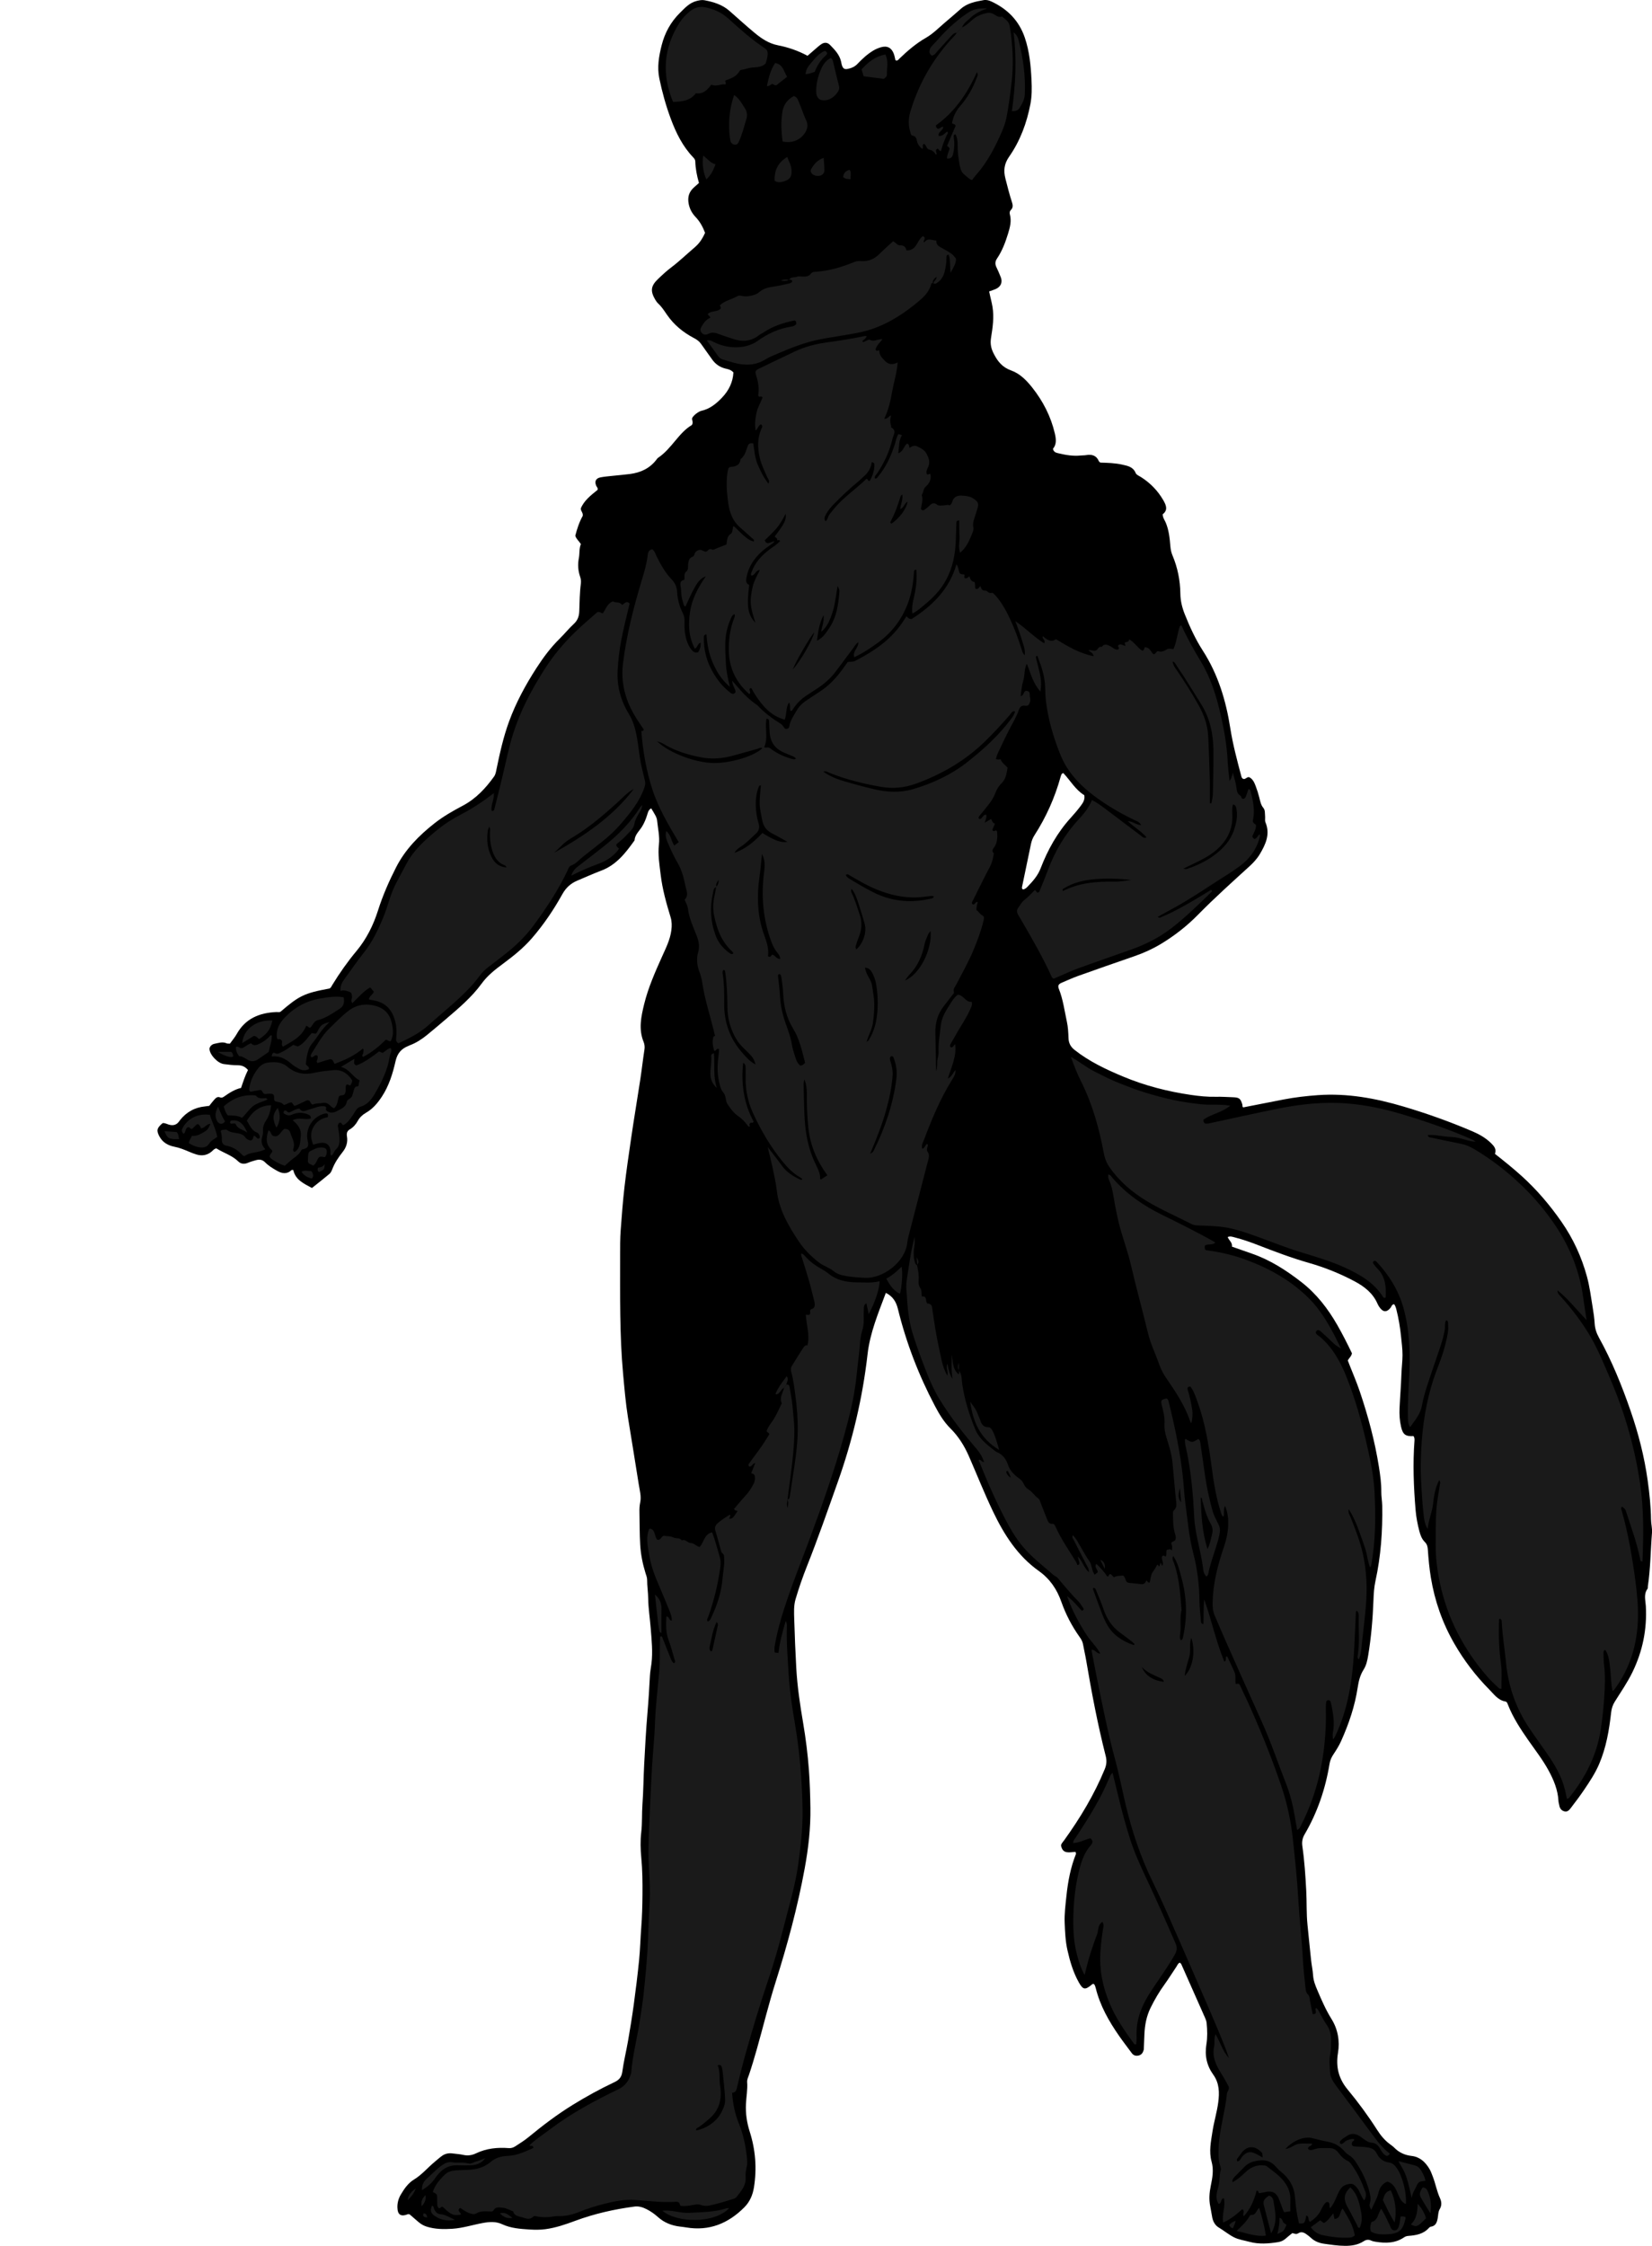 <?xml version="1.0" encoding="utf-8"?>
<!-- Generator: Adobe Illustrator 24.1.2, SVG Export Plug-In . SVG Version: 6.00 Build 0)  -->
<svg version="1.1" id="Layer_1" xmlns="http://www.w3.org/2000/svg" xmlns:xlink="http://www.w3.org/1999/xlink" x="0px" y="0px"
	 viewBox="0 0 2106.52 2862.2" style="enable-background:new 0 0 2106.52 2862.2;" xml:space="preserve">
<style type="text/css">
	.st0{fill:#1A1A1A;}
</style>
<g>
	<path d="M740.7,693.39c-2.59-4.12-5.83-6.3-7.12-10.67c2.2-8.72,5.23-17.8,9.43-25.17c0.81-4.23-2.46-5.74-2.41-9.57
		c4-9.96,12.97-16.92,21.41-23.68c0.68-2.48-0.97-3.54-1.63-4.96c-2.59-5.61-0.79-9.77,5.3-10.97c4.87-0.96,9.85-1.35,14.8-1.89
		c7.59-0.83,15.21-1.4,22.78-2.39c13.68-1.78,25.45-7.21,33.96-18.54c0.6-0.8,1.22-1.66,2.02-2.2
		c17.34-11.61,26.14-31.9,43.03-41.74c2.57-4.21-1.32-7.05,0.92-9.95c2.29-2.96,5.11-5.22,8.36-6.99c0.87-0.47,1.81-0.89,2.77-1.11
		c10.81-2.42,18.92-9,26.33-16.78c8.8-9.22,13.93-19.93,14.54-32.15c-3.32-3.68-7.06-4.11-10.56-5.01
		c-7.07-1.82-12.59-5.77-16.76-11.78c-4.56-6.56-9.36-12.95-13.9-19.52c-2.36-3.41-5.49-5.58-9.12-7.49
		c-13.74-7.2-25.49-16.81-34.36-29.68c-3.4-4.93-6.57-10.01-11.04-14.14c-1.68-1.55-3.05-3.55-4.2-5.55
		c-6.12-10.59-5.32-17.1,3.55-25.63c5.51-5.3,11.14-10.55,17.23-15.14c10.13-7.62,19.19-16.44,28.83-24.61
		c6.42-5.44,9.99-10.25,14.18-19.34c-2.75-7.31-6.43-14.25-12.07-20.16c-4.4-4.61-7.4-9.9-8.75-16.46
		c-1.81-8.79,0.26-15.7,6.89-21.48c1.98-1.73,3.92-3.49,6.14-5.46c-2.62-9.13-4.41-18.2-4.69-27.5c-0.07-2.21-1.3-3.7-2.68-5.15
		c-13.38-14-21.73-30.91-28.42-48.82c-6.3-16.86-11.09-34.13-14.75-51.75c-2.99-14.43-0.55-28.46,2.99-42.33
		c4.02-15.76,11.5-29.57,23.25-41.2c6.45-6.38,12.34-13.01,21.59-15.26c3.26-0.79,6.46-1.49,9.84-0.85
		c11.56,2.2,22.63,5.55,31.73,13.52c10.75,9.42,21.3,19.09,32.32,28.2c8.71,7.21,18.05,13.44,29.59,15.69
		c13.09,2.55,25.65,6.89,37.69,13.36c4.43-3.84,8.66-7.54,12.93-11.19c1.51-1.29,3.05-2.56,4.71-3.65
		c3.85-2.53,7.76-2.32,10.95,0.92c6.05,6.16,12.14,12.38,14.17,21.26c0.37,1.62,0.56,3.31,1.1,4.87c1.45,4.17,3.34,5.37,7.55,4.48
		c4.55-0.97,8.63-2.56,12.1-6.22c6.16-6.5,12.77-12.6,20.58-17.27c2.91-1.74,5.95-2.99,9.11-3.96c7.99-2.45,13.64,0.19,16.67,7.88
		c1.08,2.75,1.51,5.75,2.21,8.53c2.67,1.34,3.77-0.79,5.09-2.06c10.35-9.91,21.08-19.23,33.66-26.42
		c8.95-5.11,16.28-12.61,24.11-19.31c6.82-5.84,13.71-11.61,20.4-17.58c8.4-7.49,18.92-9.38,29.4-11.24c3.24-0.57,6.6,0.33,9.7,1.78
		c20.57,9.56,35.3,24.46,42.67,46.25c5.93,17.52,7.62,35.64,8.49,53.96c0.49,10.27,0.52,20.45-1.43,30.59
		c-4.64,24.14-13.08,46.88-27.15,67.03c-6.33,9.07-7.32,17.57-4.69,27.87c2.55,9.99,5.05,19.97,8.25,29.77
		c1.19,3.64,1.82,7.12-1.29,10.2c-1.57,1.55-1.88,3.49-1.32,5.54c2.34,8.44,0.21,16.49-2.23,24.45
		c-3.42,11.16-7.49,22.11-14.08,31.84c-2.59,3.83-2.68,7.21-0.78,11.16c2.01,4.2,3.88,8.48,5.56,12.82
		c2.43,6.28,0.08,11.9-6.13,14.77c-2.69,1.24-5.56,2.08-8.73,3.24c1.31,6.75,3.18,13.05,4.25,19.53c2.23,13.46,0.23,26.56-1.85,39.6
		c-1.17,7.36-0.08,13.21,3.26,19.85c5.11,10.19,11.06,17.69,22.57,21.81c10.9,3.9,19.44,12.5,26.78,21.81
		c13.82,17.5,23.75,36.85,28.8,58.64c1.61,6.98,2.3,13.77-2.46,19.34c0.92,4.35,4.14,5,6.92,5.67c9.34,2.24,18.79,3.85,28.47,2.84
		c2.32-0.24,4.68-0.11,6.97-0.5c7.36-1.27,13.15,0.44,16.25,7.9c0.22,0.54,0.93,0.87,1.81,1.66c9.19,0.29,18.86,0.5,28.27,2.65
		c6.75,1.54,13.63,2.8,16.81,10.68c0.94,2.33,4.53,3.68,7.03,5.28c11.7,7.5,21.1,17.14,28.1,29.19c3.77,6.5,6.34,12.72-0.72,18.08
		c0.16,4.53,2.62,7.48,4.01,10.81c4.02,9.69,4.99,19.96,5.84,30.19c0.34,4.09,1.18,7.87,2.73,11.54
		c6.54,15.53,9.75,31.78,9.98,48.54c0.13,9.18,2.23,17.77,5.56,26.14c6.41,16.1,13.63,31.88,23.02,46.45
		c19.52,30.27,29.62,63.85,35.1,98.94c3.24,20.74,8.65,40.87,14.02,61.07c0.35,1.32,0.74,2.56,2.04,3.3
		c3.01,1.57,4.5-2.26,7.81-2.02c4.49,1.94,6.63,6.52,8.4,11.15c1.9,4.96,3.52,10.06,4.81,15.21c1.13,4.52,1.86,9.02,5.03,12.8
		c2.5,2.98,1.89,6.95,2.26,10.55c0.28,2.64-0.49,5.62,0.48,7.92c6.32,15.07,0.19,28-7.13,40.38c-3.5,5.92-8.42,11.24-13.55,15.9
		c-22.15,20.17-44.43,40.17-65.44,61.55c-14.26,14.51-30.24,26.97-47.72,37.44c-10.6,6.35-21.8,11.36-33.49,15.39
		c-23.9,8.24-47.77,16.58-71.58,25.07c-6.88,2.45-13.54,5.55-20.29,8.38c-1.84,0.77-3.66,1.62-4.64,3.33
		c-0.67,1.84-0.18,3.4,0.45,4.97c5.32,13.39,7.12,27.66,10.14,41.61c1.47,6.76,1.85,13.83,2.08,20.78
		c0.21,6.5,2.59,11.15,7.78,15.24c18.77,14.81,40.07,24.84,61.93,33.96c27.78,11.6,56.74,19.01,86.42,23.36
		c10.46,1.53,21.09,2.63,31.78,2.38c7.31-0.17,14.64,0.34,21.96,0.6c7.86,0.28,9.59,1.69,11.83,9.38c0.34,1.18-0.45,2.76,1.19,3.52
		c17.23-3.38,34.46-6.82,51.71-10.12c14.37-2.75,28.87-4.41,43.46-5.46c37.32-2.68,73.4,3.95,108.93,14.47
		c30,8.88,59.44,19.39,88.22,31.7c8.61,3.69,16.65,8.24,23.48,14.88c4.04,3.93,7.3,7.77,5.08,13.76
		c11.87,9.33,23.24,18.46,34.1,28.27c19.37,17.51,36.11,37.21,50.95,58.62c14.76,21.28,25.42,44.42,32.23,69.38
		c3.51,12.86,5.17,26.06,7.31,39.17c1.12,6.87,2.16,13.76,2.57,20.76c0.36,6.27,2.29,12.27,5.43,17.93
		c16.52,29.77,29.24,61.22,40.35,93.32c10.03,28.96,17.61,58.58,21.84,88.97c2.29,16.45,4.03,32.96,4.25,49.61
		c0.07,5.61,1.68,11.17,1.23,16.86c-1.82,22.82-1.89,45.77-5.31,68.47c-0.15,0.99,0.16,2.26-0.36,2.94
		c-5.2,6.91-2.59,14.66-2.18,21.99c1.62,29.54-4.06,57.45-16.97,84.07c-6.43,13.25-14.79,25.27-22.55,37.67
		c-2.74,4.38-4.16,8.78-4.73,13.9c-2.5,22.5-6.29,44.71-15.31,65.77c-5.03,11.75-12,22.24-19.08,32.7
		c-5.22,7.71-10.8,15.19-16.49,22.56c-2.12,2.75-4.39,6.2-8.85,4.96c-3.98-1.11-5.87-4.08-6.47-8.03c-0.25-1.63-0.87-3.23-0.95-4.86
		c-0.69-14.34-6.04-27.12-12.8-39.5c-7.37-13.49-16.82-25.56-25.57-38.11c-9.92-14.23-19.42-28.65-25.86-44.87
		c-0.74-1.85-1.33-4.24-3.44-4.6c-9.39-1.59-14.55-9.2-20.41-15.11c-17.39-17.53-32.31-37.09-44.69-58.56
		c-15.12-26.24-24.98-54.29-29.92-84.15c-1.96-11.81-3.05-23.71-3.87-35.63c-0.26-3.83-0.95-6.96-3.85-9.81
		c-3.89-3.82-5.74-8.95-7.07-14.14c-2.23-8.69-3.95-17.45-4.7-26.45c-2.47-29.54-3.66-59.08-1.41-88.68
		c0.15-2.04-0.05-3.96-1.21-5.68c-10.29,0.47-13.59-1.97-15.89-11.82c-1.83-7.83-2.32-15.81-1.95-23.79
		c0.67-14.6,1.93-29.18,2.4-43.78c0.25-7.98,1.35-15.91,1.37-23.85c0.02-7.93-1.08-15.88-1.87-23.81
		c-1.16-11.58-3.11-23.03-5.95-34.33c-0.63-2.52-1.46-4.92-2.87-6.77c-3.14,0.48-3.22,2.92-4.39,4.39
		c-4.97,6.26-9.6,6.13-14.27-0.52c-0.95-1.35-1.82-2.81-2.48-4.33c-5.88-13.59-16.81-22.06-29.38-28.73
		c-18.57-9.85-37.96-17.65-58.23-23.43c-22.08-6.31-43.56-14.43-64.95-22.74c-9.61-3.73-19.34-7.13-29.35-9.68
		c-2.88-0.73-5.71-1.94-9.18-0.53c1.48,4.29,6.3,6.97,5.46,12.26c8.85,3.1,17.28,6.07,25.73,9.01c23.24,8.09,43.56,21.2,62.85,36.2
		c19.24,14.97,33.77,33.79,45.78,54.77c6.78,11.84,12.91,24,18.63,35.95c-0.67,3.89-3.68,5.94-5.34,9.09
		c4.97,13.03,10.65,25.76,15.14,38.98c10.71,31.56,19.35,63.62,24.57,96.53c1.66,10.48,3.16,21.02,3.04,31.74
		c-0.07,5.95,1.1,11.9,1.2,17.86c0.55,32.3-1.72,64.34-8.65,96c-1.76,8.04-2.25,16.44-2.55,24.71c-0.87,23.6-2.89,47.07-6.76,70.37
		c-1.04,6.24-2.34,12.41-5.83,17.89c-4.38,6.87-6.28,14.57-7.48,22.53c-3.59,23.87-11.3,46.5-21.15,68.42
		c-2.71,6.04-6.3,11.74-9.99,17.26c-2.47,3.7-4.09,7.58-4.79,11.85c-5.21,31.84-15.44,61.92-31.76,89.79
		c-2.9,4.95-3.69,9.69-2.9,15.15c2.73,18.76,3.93,37.62,4.95,56.55c0.79,14.61,0.11,29.26,1.62,43.83
		c1.55,14.85,2.94,29.72,4.55,44.57c0.71,6.59,2.15,13.12,2.58,19.72c0.44,6.84,2.89,12.87,5.52,19.03
		c5.35,12.54,10.73,24.9,18.02,36.61c8.05,12.94,10.72,27.97,8.18,43.23c-2.9,17.45,0.74,32.56,12.19,46.37
		c13.6,16.39,26.23,33.59,37.72,51.56c4.53,7.09,9.72,13.45,16.56,18.41c1.88,1.37,3.81,2.75,5.43,4.4
		c6.08,6.21,13.48,9.46,22.02,10.43c10.57,1.21,17.4,7.78,22.6,16.34c1.88,3.09,3.09,6.62,4.41,10.02
		c3.48,8.97,5.08,18.54,9.12,27.39c2,4.38,2.67,9.18-0.38,14.2c-1.94,3.19-1.81,7.66-2.53,11.57c-0.94,5.18-2.52,9.74-8.71,10.66
		c-0.89,0.13-1.85,0.85-2.48,1.56c-6.98,7.85-16.45,9.44-26.14,10.17c-2.14,0.16-3.83,0.68-5.49,1.81
		c-11.24,7.7-23.7,7.71-36.44,5.65c-1.96-0.32-3.98-0.74-5.76-1.56c-3.4-1.58-6.3-1.06-9.38,0.93c-7.26,4.68-15.41,5.89-23.89,5.83
		c-9.01-0.07-17.88-1.44-26.75-2.69c-6.32-0.89-12.19-3.22-16.94-7.82c-1.66-1.61-3.61-2.94-5.48-4.32
		c-3.14-2.32-6.71-3.5-10.14-1.27c-2.8,1.81-5.05,0.48-7.68-0.14c-2.79,2.26-5.74,4.43-8.42,6.9c-2.82,2.59-6.11,4.03-9.77,4.62
		c-12.19,1.94-24.41,2.91-36.54-0.38c-6.73-1.83-13.81-2.72-20.05-5.95c-6.77-3.51-12.66-8.48-19.24-12.38
		c-4.19-2.48-6.96-7.12-8.05-12.18c-1.04-4.85-1.62-9.8-2.65-14.66c-1.88-8.93-1.1-17.76,0.73-26.56c2.11-10.12,3.87-20.1,0.96-30.5
		c-3.6-12.85-0.78-25.79,1.17-38.52c1.91-12.46,5.73-24.66,7.34-37.14c1.57-12.11,1.5-24.25-6.35-35.14
		c-8.29-11.49-11.12-24.38-8.76-38.73c1.44-8.79,1.2-17.9,0.31-26.89c-0.24-2.4-1-4.51-1.94-6.64
		c-10.1-22.81-20.18-45.62-30.32-68.41c-0.37-0.84-1.3-1.43-1.96-2.12c-2.51,1.04-3.15,3.46-4.41,5.3
		c-5.06,7.43-9.74,15.11-15.01,22.38c-6.86,9.48-12.75,19.47-17.89,29.96c-5.23,10.68-7.34,21.99-7.83,33.72
		c-0.24,5.65-0.45,11.31-0.69,16.96c-0.04,1,0.03,2.04-0.24,2.98c-0.94,3.35-2.63,6.17-6.3,7.04c-3.49,0.83-6.56,0.14-8.83-2.94
		c-5.32-7.24-10.85-14.33-15.99-21.7c-13.2-18.93-24.52-38.81-30.08-61.5c-0.31-1.28-0.78-2.54-1.32-3.73
		c-0.26-0.56-0.88-0.96-1.3-1.39c-1.57-0.18-2.36,0.99-3.33,1.77c-7.53,6.02-10.26,5.7-15.45-3.5
		c-7.24-12.82-11.38-26.91-14.61-41.24c-2.57-11.4-3.07-23.09-3.54-34.63c-0.48-11.54,1.05-23.2,2.27-34.75
		c1.92-18.23,5.32-36.17,12.15-53.31c0.19-0.48-0.26-1.21-0.58-2.49c-7.1,0.01-16.36,3.63-18.49-8.29c0.42-2.55,2.42-4.38,3.96-6.52
		c20.46-28.47,38.49-58.31,51.85-90.85c2.26-5.51,2.68-10.63,1.2-16.46c-10.27-40.28-18-81.09-24.94-122.06
		c-1.16-6.88-2.82-13.67-4.03-20.55c-0.6-3.43-2.25-6.24-4.18-8.96c-9.9-13.93-17.79-28.97-23.44-45.03
		c-5.68-16.15-14.6-29.29-28.78-39.38c-27.07-19.26-44.27-46.3-58.39-75.83c-11.06-23.14-20.48-46.95-30.74-70.41
		c-5.81-13.29-13.32-25.29-23.61-35.49c-8.39-8.32-14.3-18.3-19.75-28.64c-20.76-39.32-36.59-80.52-47.18-123.71
		c-2.15-8.76-6.36-15.87-15.35-20.3c-9.65,25.88-20.19,50.7-23.34,78.38c-6.32,55.64-19.24,109.97-38,162.8
		c-12.69,35.73-25.1,71.56-39.12,106.81c-5.53,13.9-10.45,28.08-14.68,42.42c-2.43,8.25-1.93,17.16-1.67,25.77
		c0.61,20.6,1.45,41.19,2.59,61.77c1.31,23.56,4.79,46.88,8.75,70.13c3.4,19.98,5.91,40.05,7.4,60.29
		c1.17,15.94,1.63,31.86,1.87,47.82c0.39,26.04-2.58,51.73-7.27,77.29c-9.01,49.14-22.03,97.25-37.08,144.82
		c-8.93,28.23-15.87,57.01-23.95,85.47c-3.09,10.89-6.29,21.72-9.9,32.44c-1.05,3.12-2.71,6.18-2.45,9.62
		c0.72,9.35-1.09,18.56-1.53,27.85c-0.58,12.12,1.12,23.67,4.81,35.23c7.38,23.14,9.23,46.81,5.42,70.91
		c-1.56,9.87-5.35,18.6-12.35,25.61c-20.5,20.55-44.78,30.53-74.15,25.56c-2.62-0.44-5.26-0.74-7.9-1.06
		c-10.5-1.26-19.92-4.89-27.92-12.05c-4.46-4-9.37-7.49-14.75-10.19c-4.79-2.41-9.83-4-15.31-3.27
		c-25.78,3.41-51.01,9.08-75.45,18.14c-12.44,4.61-24.98,8.95-38.26,10.71c-6.66,0.88-13.34,0.83-19.93,0.41
		c-11.92-0.76-23.99-1.59-35.03-6.73c-8.05-3.74-16.04-3.14-24.35-1.66c-13.08,2.34-25.81,6.58-39.16,7.44
		c-11.15,0.71-22.25,0.63-33.05-2.82c-3.87-1.24-7.26-3.29-10.33-5.92c-3.78-3.24-7.54-6.51-11.18-9.66
		c-0.84-0.09-1.58-0.4-2.12-0.19c-9,3.54-13.22,0.85-13.44-8.6c-0.14-5.82,1.37-11.35,4.25-16.23c4.4-7.46,9.36-14.75,16.94-19.36
		c10.1-6.13,17.51-15.27,26.48-22.63c3.08-2.53,6.02-5.25,9.27-7.55c3.93-2.78,8.45-3.71,13.27-3.06c4.6,0.62,9.29,0.84,13.79,1.87
		c5.81,1.32,11.17,0.45,16.37-2.04c13.25-6.34,27.27-7.72,41.68-6.6c3.16,0.24,5.85-0.73,8.45-2.41c5.87-3.79,11.75-7.5,17.17-11.97
		c17.74-14.62,36.05-28.49,55.63-40.57c17.28-10.66,35.08-20.46,53.45-29.13c5.96-2.81,9.12-6.38,10.05-13.31
		c1.77-13.15,5.01-26.09,7.28-39.18c2.66-15.38,5.19-30.78,7.3-46.24c2.55-18.75,4.88-37.53,6.77-56.36
		c1.39-13.87,1.7-27.87,2.77-41.75c1.07-13.95,1.46-27.93,1.58-41.83c0.14-15.86-0.03-31.81-1.54-47.7
		c-1.01-10.57-1.28-21.43-0.04-31.94c1.42-11.97,0.66-23.92,1.54-35.86c1.25-16.89,1.31-33.87,2.21-50.8
		c1.15-21.55,2.26-43.12,4.11-64.62c1.4-16.22,2.4-32.43,3.24-48.68c0.25-4.96,1.29-9.87,1.9-14.81
		c1.91-15.23,0.26-30.36-0.94-45.53c-1-12.58-3-25.06-3.18-37.74c-0.11-7.94-1.39-15.86-1.36-23.86c0.01-2.89-1.23-5.81-2.11-8.66
		c-3.64-11.79-6-23.63-6.75-36.12c-0.82-13.65-0.63-27.25-0.94-40.87c-0.1-4.31,0.02-8.57,0.96-12.89
		c1.65-7.66-0.62-15.23-1.79-22.74c-4.45-28.54-9.23-57.03-13.8-85.56c-2.94-18.37-4.5-36.89-6.2-55.41
		c-4.6-50.14-3.75-100.39-3.82-150.62c-0.02-10.98-0.08-22.01,0.75-32.95c1.38-18.19,2.71-36.38,4.8-54.53
		c2.43-21.12,5.56-42.14,8.62-63.16c3.59-24.64,7.77-49.2,11.52-73.82c1.95-12.81,3.38-25.69,5.36-38.49
		c0.54-3.47,0.08-6.82-1.1-9.7c-6.62-16.16-3.16-32.19,0.69-47.98c5.14-21.07,13.95-40.87,22.8-60.62
		c4.89-10.9,10.36-21.63,11.91-33.72c0.71-5.55,0.7-11.08-0.94-16.45c-5.45-17.82-10.5-35.76-12.7-54.31
		c-1.52-12.77-3.71-25.38-2.2-38.58c1.14-10-1.34-20.43-2.37-30.65c-0.2-1.94-0.92-3.92-1.82-5.66c-1.67-3.21-3.66-6.27-5.67-9.65
		c-3.63,1.96-4.2,5.28-5.15,8.34c-1.58,5.09-3.53,9.97-6.32,14.59c-3.52,5.84-9.34,10.46-9.8,17.97
		c-11.31,15.78-23.01,31.04-42.12,38.35c-10.56,4.04-20.91,8.61-31.31,13.06c-8.21,3.52-14.23,9.18-18.66,17.17
		c-11.01,19.81-23.67,38.53-38.52,55.75c-10.97,12.72-23.93,23.08-37.31,32.97c-9.93,7.34-19.56,14.87-26.91,24.98
		c-12.85,17.65-29.44,31.57-45.89,45.62c-7.84,6.69-15.7,13.36-23.69,19.87c-6.73,5.48-13.95,10.24-22.17,13.29
		c-0.62,0.23-1.2,0.58-1.82,0.83c-8.86,3.54-14.04,9.29-16.3,19.3c-3.58,15.83-8.36,31.5-17.52,45.39
		c-5.4,8.18-11.5,15.47-20.09,20.4c-4.42,2.54-8.03,5.82-10.54,10.34c-2.46,4.43-5.65,8.23-10.11,10.83
		c-3.63,2.11-4.41,4.98-3.7,9.23c1.2,7.16-0.84,13.78-5.45,19.58c-5.39,6.79-10.22,13.94-13.35,22.14c-0.82,2.14-1.93,4.5-3.62,5.92
		c-7.26,6.12-14.78,11.93-22.25,17.89c-10.5-5.67-21.05-10.29-23.81-22.89c-0.87,0-1.75-0.27-2.09,0.04
		c-6.2,5.7-12.32,4.57-19.07,0.69c-5.24-3.01-10.42-6.13-14.58-10.37c-3.61-3.69-7.35-4.13-11.75-2.92
		c-3.52,0.97-7.06,1.97-10.41,3.4c-4.48,1.91-8.83,1.55-12.08-1.65c-8.04-7.9-18.83-10.94-28.01-16.73
		c-2.96,0.31-4.49,2.76-6.54,4.38c-5.72,4.51-12.05,5.4-18.85,3.38c-3.18-0.95-6.29-2.17-9.34-3.48c-6.12-2.62-12.2-5.12-18.83-6.41
		c-8.12-1.57-15.02-5.47-19.12-13.11c-4.1-7.64-3.33-10.77,4.12-17.01c2.95-0.34,5.57,1.34,8.4,2.07c4.96,1.29,9.24,0.32,12.39-4.02
		c0.39-0.54,0.76-1.09,1.17-1.61c8.21-10.51,18.92-16.47,32.22-17.74c1.65-0.16,3.3-0.43,5.26-0.7c1.96-2.45,3.91-5.13,6.12-7.59
		c1.99-2.22,4.13-4.64,7.67-3.18c2.22,0.91,3.91-0.22,5.49-1.33c6.56-4.59,13.26-8.91,21.28-10.76c2.65-7.93,5.1-15.47,8.82-22.81
		c-3.49-4.13-7.51-6.05-12.94-6.05c-5.94,0-11.92-0.73-17.83-1.5c-7.85-1.02-17.94-11.76-18.32-19.12c-0.14-2.7,2.56-6.04,6.36-6.76
		c5.13-0.97,10.3-2.97,15.63-0.53c1.12,0.51,2.59,0.23,4.08,0.33c2.95-4.12,6.24-7.93,8.64-12.23c11.14-19.9,29.14-27.13,50.7-28.02
		c0.99-0.04,2,0.13,2.99,0.11c0.65-0.01,1.3-0.2,1.94-0.32c23.92-20.41,29.93-23.76,62.68-29.78c1.95-0.95,2.6-2.93,3.63-4.61
		c9.23-15.07,19.39-29.52,30.7-43.07c12.8-15.35,21.5-32.83,27.47-51.63c6.07-19.12,14.04-37.33,23.14-55.15
		c11.62-22.76,28.97-40.36,48.78-55.96c11.3-8.9,23.72-15.94,36.35-22.63c16.6-8.79,28.97-22.03,39.73-37.04
		c2-2.79,2.48-6.08,3.15-9.36c4.21-20.53,8.76-40.97,15.97-60.72c8.84-24.22,21.04-46.67,34.99-68.26
		c8.7-13.46,18.19-26.24,29.68-37.51c6.17-6.05,11.59-12.89,17.96-18.72c4.86-4.45,6.69-9.74,6.92-15.84
		c0.46-11.95,0.51-23.92,2.08-35.81c0.39-3-0.06-5.81-1.07-8.77c-2.6-7.66-3.07-15.57-1.48-23.59
		C739.25,705.25,738.31,699.13,740.7,693.39z M1355.76,985.12c-0.99,0.65-1.78,0.89-2.04,1.4c-0.6,1.16-1.02,2.42-1.37,3.68
		c-7.35,26.46-18.44,51.25-33.31,74.33c-2.21,3.42-3.59,7.05-4.41,11.03c-3.75,18.2-7.61,36.38-11.37,54.58
		c-0.24,1.17-0.42,2.63,1.2,3.33c2.48-0.2,4.26-1.85,5.82-3.46c6.71-6.92,13.02-13.98,16.62-23.33
		c9.14-23.74,21.36-45.74,38.65-64.69c4.25-4.66,8.35-9.49,12.15-14.52c2.95-3.92,6.02-8.04,4.93-14.05
		C1371.24,1006.53,1364.79,994.52,1355.76,985.12z"/>
	<path class="st0" d="M1221.22,1267.71c7.51,0.19,9.9,9.87,17.82,9.03c1.19,3.98-0.8,7.12-2.24,10.35
		c-4.35,9.76-10.37,18.57-15.74,27.76c-3.02,5.17-5.95,10.39-8.9,15.6c-0.85,1.5-1.42,3.03,0.54,4.32c2.88,0.27,3.29-2.84,5.24-3.98
		c2.08,14.96-4.42,28.29-9.41,43.82c5.89-2.97,6.42-7.73,9.81-10.75c0.36,5.13-2.25,8.88-4.52,12.54
		c-14.8,23.88-25.61,49.62-35.45,75.8c-1.33,3.53-3.84,7.07-2.37,11.76c3.5-0.89,3.59-4.63,5.95-6.01c1.22,0.23,1.34,1.31,1.16,2.1
		c-0.56,2.56-2.03,5.25-0.32,7.67c3.16,4.47,1.28,8.81,0.15,13.19c-7.73,29.93-15.51,59.86-23.22,89.8
		c-1.08,4.18-2.3,8.39-2.75,12.66c-2.71,25.86-32.16,46.42-54.22,45.13c-8.65-0.51-17.25-0.95-25.75-2.64
		c-4.92-0.97-9.74-2.33-13.7-5.63c-5.92-4.93-13.52-6.88-19.63-11.73c-9.75-7.75-18.43-16.33-25.29-26.67
		c-13.11-19.76-25.03-40.01-27.83-64.34c-1.14-9.87-3.37-19.64-5.4-29.39c-1.68-8.07-3.78-16.05-6.22-26.25
		c6.87,8.97,12.65,16.02,17.89,23.46c5.99,8.51,14.34,13.69,23.47,17.95c0.88,0.41,1.94,0.61,2.95-0.41
		c-0.98-0.81-1.85-1.79-2.93-2.4c-8.89-4.95-15.75-12.07-22.14-19.85c-15.52-18.91-27.77-39.82-37.94-61.97
		c-6.76-14.72-9.85-30.29-9.47-46.53c0.1-4,0.02-8-0.03-12c-0.02-2.03-0.3-3.99-3.1-5.61c-2.8,26.63,0.79,51.61,13.26,74.78
		c-0.68,2.72-2.85,0.98-4.13,1.94c-1.92,1.44-0.82,2.88-0.55,4.37c-1.72,0.69-2.35-0.5-3.16-1.6c-3.31-4.49-7.09-8.36-11.82-11.6
		c-5.49-3.76-9.57-9.2-13.23-14.82c-0.18-0.28-0.39-0.54-0.56-0.83c-2.66-4.43-1.26-10.04-5.12-14.45
		c-3.43-3.92-4.48-9.47-5.61-14.77c-2.26-10.58-1.95-21.14-0.56-31.7c0.39-2.99,0.64-5.9,0.72-8.73c-3.17-1.91-3.49,2.65-6.09,2.18
		c-1.82-5.92-3-11.95-0.98-18.12c0.18-0.54,1.54-0.7,2-0.89c-5.17-22.64-12.86-44.61-16.28-67.62c-0.69-4.65-1.85-9.1-3.49-13.48
		c-3.1-8.28-4.33-16.74-1.84-25.4c2.12-7.37,0.97-14.19-1.85-21.26c-4.54-11.38-9.7-22.59-11.23-35.02
		c-0.43-3.52-2.51-6.83-4.11-10.94c3.85-3.43,3.52-8.05,2.15-13c-1.6-5.76-2.57-11.7-4.21-17.44c-1.73-6.04-4.11-11.77-7.38-17.3
		c-4.72-7.99-8.45-16.6-12.2-25.12c-1.93-4.38-3.25-9.13-1.81-14.52c6.31,4.99,6.24,12.82,10.23,18.43
		c1.74-1.31,3.41-2.58,5.69-4.29c-12.88-21.72-25.88-43.28-33.68-67.46c-7.69-23.84-11.97-48.27-13.98-73.78
		c0.16-1.34,2.54,0.68,2.86-1.95c0.02,0.32,0.21-0.48-0.1-0.93c-8.34-12.06-16.39-24.27-21.23-38.28
		c-5.05-14.63-6.92-29.33-4.99-45.01c4.45-36.13,13.35-71.14,23.83-105.87c3.06-10.15,6.19-20.35,7.51-30.99
		c0.45-3.64,0.73-8.19,6.02-9.01c3.26,2.46,4.15,6.17,5.74,9.37c5.2,10.47,10.87,20.56,19.09,29.09c4.22,4.37,6.6,9.69,6.92,16.05
		c0.48,9.38,2.91,18.41,7.17,26.79c1.91,3.75,2.4,7.43,2.22,11.51c-0.35,7.68,0.34,15.29,2.56,22.7c1.35,4.5,3.25,8.74,6.26,12.4
		c1.97,2.4,4.19,4.35,8.32,3.44c2.67-3.32,3.57-7.51,3.44-12.31c-4.19,1.21-3.57,5.91-7.42,7.69c-7.95-14.96-8.53-30.89-6.12-47.03
		c2.43-16.27,10.01-30.61,20.12-45.22c-9.05,3.48-13.15,9.89-25.96,38.54c-2.91-1.36-2.52-4.36-3.42-6.75
		c-2.38-6.34-1.62-13.14-2.88-19.66c-0.52-2.69-0.38-6.65,4.05-7.42c0.3-0.05,0.81-0.2,0.84-0.37c0.61-3.48-0.79-7.9,2.21-10.23
		c3.43-2.65,2.19-5.84,2.56-8.85c0.53-4.33,0.81-8.58,5.91-10.3c1.74-0.59,1.99-2.51,2.59-4.04c1.08-2.77,3.51-4.1,6.07-4.6
		c3.12-0.61,6.12,2.92,8.53,2.15c2.35-0.75,3.57-4.77,7.32-2.63c1.15,0.66,2.18,0.25,3.52-0.38c4.74-2.22,9.73-3.93,14.93-5.96
		c1-4.78,0.23-10.28,5.59-13.72c2.75-1.76,1.68-6.1,3.42-9.94c4.84,3.72,8.23,8.24,12.48,11.71c4.01,3.27,7.86,7.03,13.45,8.03
		c0.85-2.53-0.99-3.09-2.04-4.04c-5.18-4.68-10.32-9.41-15.6-13.98c-9.34-8.09-13.27-18.96-14.92-30.6
		c-1.39-9.79-2.41-19.7-1.91-29.67c0.27-5.32,0.51-10.62,2.44-15.54c0.68-0.44,1.2-1.04,1.75-1.09c6.58-0.52,12.55-1.78,13.34-10
		c5.77-4.26,6.97-11.04,9.33-17.15c1.25-3.23,3.64-3.44,6.96-2.91c1.34,8.97,1.9,18.27,5.6,26.89c3.64,8.5,7.7,16.72,13.68,24.41
		c2.05-3.77-0.43-5.8-1.41-8.05c-3.59-8.22-7.64-16.2-9.68-25.07c-2.84-12.31-3.14-24.33,1.85-36.22c0.77-1.84,2.79-4.16-0.3-6.33
		c-3.28,1.31-3.58,5.17-6.69,8.05c-1.63-8.03-0.5-15.15,1-22.49c1.47-7.21,5.4-13.4,7.75-19.74c-1.68-2-2.97-1.04-4.33-0.98
		c-0.87-0.43-1.34-1.38-1.18-2.35c1.38-8.44-0.04-16.53-2.63-24.57c-1.66-5.16-1.06-6.56,3.44-8.74
		c15.26-7.41,30.56-14.76,45.91-22.01c12.43-5.87,25.63-9.35,39.17-11.28c16.77-2.4,33.53-4.81,50.09-8.42
		c0.59-0.13,1.26,0.17,2.34,0.33c-1.12,2.85-3.75,4.31-5.77,6.31c0.77,0.54,1.32,1.2,1.61,1.1c2.82-0.97,6.49-3.73,8.23-2.81
		c5.4,2.87,9.94-1.2,16.03-0.88c-3.63,4.92-7.99,8.49-8.88,13.47c1.78,2.79,3.38,0.29,4.83,0.84c-0.18,5.96,3.68,9.76,7.38,13.55
		c4.33,4.43,9.57,5.29,16.12,1.7c-1.19,13.81-5.02,25.46-7.13,37.41c-2.06,11.66-4.64,23.19-10.1,34.55c4.5,0.21,5.7-3.35,8.76-4.44
		c-1.34,4.59-1.53,9.01,0.07,13.39c0.2,0.56-0.35,1.8-0.15,1.9c7.78,3.85,2.99,9.81,1.91,14.45c-3.64,15.68-10.29,30.17-19.18,43.63
		c-1.36,2.06-3.77,3.7-3.55,6.72c2.18,1.27,2.97-0.45,3.96-1.62c10.3-12.14,16.71-26.31,21.61-41.29c1.43-4.39,1.96-9.11,4.72-13.35
		c1.27,0.4,2.47,0.77,4.45,1.4c-4.23,7.13-3.52,15-4.62,23.09c6.1-2.17,7.01-8.49,10.76-12.17c3.45,0.12,2.55,3.27,3.62,5.27
		c2.95-2.12,6.19-3.54,9.65-1.9c4.63,2.2,9.52,4.61,11.92,9.28c2.52,4.91,4.88,10.2,2.45,16.14c-1.23,3-3.23,5.94-2.16,9.61
		c1.29,2.38,2.81-0.75,4.75,0.35c1.27,6.06-1.16,11.8-5.57,15.46c-3.92,3.25-3.17,7.76-5.56,11.13c1.96,6.23-0.24,12.29-1.11,18.06
		c1.76,1.85,3.28,1.79,4.77,0.64c2.1-1.62,4.35-3.14,6.15-5.06c2.93-3.14,5.99-4.25,9.58-1.41c2.42,1.91,5.06,1.06,7.66,1.14
		c2.85,0.09,5.67-1.63,8.56-0.12c2.28-1.22,3.02-3.66,3.69-5.72c1.8-5.54,6.95-6.92,10.97-6.77c5.58,0.22,11.59,0.76,16.65,4.44
		c4.13,3,5.71,5.07,4.7,9.76c-0.84,3.88-2.37,7.6-3.45,11.44c-1.33,4.73-3.59,9.14-2.42,14.52c0.94,4.29-1.61,8.5-3.21,12.41
		c-2.96,7.22-6.53,14.27-13.61,20.27c-2.68-7.75-0.26-14.67-0.76-21.41c-0.49-6.57-0.25-13.19-0.32-19.69
		c-3.16-0.2-3.63,1.38-3.69,3.08c-0.29,7.98-0.41,15.97-0.77,23.95c-0.77,16.77-3.95,32.93-11.92,47.96
		c-5.87,11.06-13.9,20.36-23.27,28.42c-6.19,5.33-12.23,11.06-20.17,15.24c-1.14-8.92,1.1-16.6,2.78-24.28
		c2.29-10.47,3.26-20.94,2.29-31.58c-2.64-0.22-2.88,1.34-2.99,3.08c-0.83,12.3-2.56,24.41-6.55,36.18
		c-7.26,21.46-19.83,39.07-37.93,52.6c-9.85,7.36-20.09,14.17-31.68,19.62c-2.58-7.62,5.59-11.77,5.21-19.19
		c-3.39,2.32-4.91,5.43-6.91,8.12c-7.35,9.88-14.71,19.74-22.13,29.56c-7.12,9.41-16.05,16.81-26,23.06
		c-3.1,1.95-6.08,4.09-9.2,6.02c-7.46,4.61-13.7,10.49-18.6,17.77c-0.89,1.32-1.36,3.14-3.52,3.15c-1.71-3.17,0.45-7.08-2.08-10.84
		c-4.33,6.99-2.66,14.77-5.46,21.89c-17.04-4.55-27.88-16.81-37.16-30.97c-1.82-2.78-3.35-5.75-5.04-8.61
		c-0.14-0.23-0.51-0.32-1.09-0.67c-4.05,1.65,1.44,5.62-1.92,7.66c-16.08-14.33-25.36-31.89-25.98-53.85
		c-0.42-15.15,1.38-29.85,7.15-43.96c0.36-0.88,0.4-1.92,0.49-2.89c0.03-0.27-0.29-0.58-0.6-1.13c-3.03,1.26-3.9,4.17-5.01,6.75
		c-4,9.25-6.27,18.98-6.56,29.02c-0.25,8.64,0.2,17.29,0.63,25.94c0.49,9.87,2.34,19.42,5.23,30.92
		c-11.24-9.48-17.2-19.94-22.06-31.26c-4.89-11.38-7.13-23.34-7.82-35.62c-3.41,0.38-3.31,2.56-3.35,4.51
		c-0.32,18.95,5.66,35.94,16.31,51.39c4.94,7.17,10.89,13.43,17.85,18.71c2.2,1.67,4.16,1.86,6.29-0.93
		c-0.09-4.72-4.4-8.55-4.25-14.58c4.01,4.61,7.5,8.65,11.02,12.67c5.94,6.77,12.58,12.76,20,17.88c0.27,0.19,0.67,0.23,0.88,0.46
		c8.82,9.65,19.28,17.21,30.29,24.13c2.11,1.33,3.4,3.96,5.02,5.93c2.75,0.67,5.12-0.01,5.52-2.76c1.17-8.02,6.08-14.27,9.82-20.98
		c3.77-6.77,10.3-11.18,16.8-15.34c3.65-2.33,7.16-4.88,10.83-7.16c12.66-7.87,22.58-18.52,31.19-30.51c1.94-2.7,3.87-5.4,5.85-8.17
		c3.22-0.69,6.42,0.16,9.62-1.49c22.71-11.71,43.68-25.5,58.67-46.83c2.28-3.24,4.4-6.59,6.58-9.88c1.96,1,2.37,3.62,6.61,3.45
		c25.52-16.35,47.9-37.25,57.2-69.76c2.71,3.78,2.67,7.56,3.92,10.96c1.54,2.3,4.24,1.35,6.35,2.2c-0.06,1.28-0.12,2.57-0.19,4.11
		c2.44,1.34,4.2,0.02,6.42-2.08c1.06,3.42,2.21,6.77,6.27,7.18c1.79,2.67,0.38,5.92,1.55,8.78c3.37,1.12,4.5-1.62,6.08-3.57
		c1.34,2.81,1.53,6.22,6.47,5.91c2.43-0.15,4.18,4.17,8.21,2.88c1.32-0.42,3.71,2.16,5.3,4c7.94,9.17,13.58,19.74,18.59,30.61
		c5.71,12.39,10.36,25.23,14.46,38.25c0.69,2.18,1.11,4.48,3.62,6.61c1.03-7.84-2.18-14.34-4.11-20.97
		c-2.02-6.96-4.75-13.72-7.83-22.45c13.79,9.35,24,20.42,36.77,28.22c2.33-4.17-2.96-5.36-1.83-9.08
		c5.12,4.24,10.28,8.54,16.85,3.85c15.15,9.2,29.91,18.09,48.07,21.67c-0.8-4.43-4.26-5.22-6.66-7.47c3.82-1.1,6.85,2.01,10.23-0.21
		c2.13-1.4,2.92-5.25,6.61-4.07c3.48-4.78,7.14-2.87,11.33-0.81c3.11,1.53,5.66,4.91,9.66,4.05c2.11-1.78,0.44-2.98-0.33-4.36
		c2.9-4.66,6.24-0.5,9.69-0.3c-0.37-1.36-0.68-2.53-1.03-3.81c1.58-1.81,5.63-0.18,5.79-4.55c6.87,3.86,10.69,10.93,16.66,14.57
		c2.85-0.69,2.25-2.81,3.18-4.41c5.91-0.2,7.62,5.13,10.56,8.41c3.77,1.88,3.3-4.66,7.58-3.15c2.59,0.92,6.84-0.39,9.3-2.15
		c3.05-2.18,5.7-0.81,9.24-0.89c4.15-9.41,4.87-20.14,8.15-29.12c1.24-1.18,1.9-1.13,2.26-0.33c7.12,15.8,15.69,30.83,24.62,45.64
		c12.54,20.8,19.59,43.68,25,67.06c4.56,19.74,8.07,39.71,9.04,60.04c0.39,8.2,1.55,16.35,2.4,24.91c1.74-2.23,3.25-6.01,4.17-10.61
		c1.71,6.7,3.63,12.31,4.47,18.08c0.63,4.39,0.6,8.55,5.1,11.13c1.26,0.72,0.93,3.17,2.77,4c2.4,0.53,3.61-1.08,4.36-2.99
		c1.21-3.09,2.18-6.27,3.27-9.46c2.4,0.36,2.54,2.47,3.01,4.26c3.07,11.64,5.27,23.38,2.71,35.4c-0.78,3.67,2.03,4.41,3.87,6.23
		c0.21,4.81-2.13,8.86-4.15,13.04c-1.14,2.35,0.27,3.69,2.03,4.79c3.6-0.45,4.04-4.27,6.83-6.02c0.17,1.03,0.58,1.91,0.4,2.64
		c-3.89,15.88-12.92,28.49-25.83,38.05c-10.12,7.49-21.01,13.95-31.59,20.82c-16.47,10.7-32.84,21.56-50.02,31.12
		c-7.54,4.2-15.11,8.32-22.96,12.63c2.23,2.21,3.76,0.64,5.34-0.02c17.56-7.35,33.9-16.97,50.17-26.73
		c4.24-2.55,8.45-5.15,12.53-7.64c2.2,1.87,0.4,2.76-0.25,3.39c-16.49,15.96-32.8,32.12-51.12,46.06
		c-14.97,11.39-31.52,19.82-49.15,26.15c-22.85,8.2-45.84,16.02-68.65,24.32c-9.05,3.29-17.79,7.43-26.66,11.18
		c-1.81,0.77-3.61,1.55-4.84,2.08c-2.15-0.76-2.49-2.05-3.04-3.26c-10.88-23.97-24.03-46.73-37.22-69.46
		c-1.67-2.88-3.46-5.69-5.1-8.58c-1.76-3.1-2.11-5.99,0.22-9.25c2.49-3.48,4.36-7.2,7.99-9.98c4.72-3.62,8.7-8.2,12.83-12.21
		c2.35,0.04,1.79,2.82,3.78,3.09c2.36-0.26,2.63-2.59,3.32-4.24c3.34-7.98,6.68-15.96,9.65-24.08
		c9.05-24.68,22.29-46.74,40.22-66.02c6.34-6.81,12.13-14.12,16.07-23.58c5.99,2.89,11,6.6,15.96,10.31
		c15.46,11.55,30.78,23.3,46.24,34.84c1.94,1.45,3.76,4.05,7.5,2.41c-6.87-7.98-15.89-13.04-23.92-20.56
		c6.53-0.15,10.75,4.93,17.08,4.84c-2.5-4.36-6.71-5.44-10.25-7.16c-18.04-8.73-35.17-18.93-51.14-31.04
		c-13.08-9.92-24.59-21.32-33.5-35.3c-3.8-5.96-6.7-12.31-9.25-18.77c-8.17-20.75-14.39-42.08-17.19-64.27
		c-0.75-5.92-1.08-11.93-1.15-17.91c-0.18-14.57-4.84-27.94-10.03-41.25c-2.5,0.48-1.62,2-1.54,2.99c0.11,1.3,0.58,2.58,0.89,3.87
		c2.63,10.98,6.28,21.8,5.26,33.36c-0.11,1.26-0.32,2.52-0.68,5.32c-9.47-10.49-12.21-22.84-17.34-35.36
		c-3.6,7.2-2.41,14.32-4.33,20.72c-1.99,6.63-2.69,13.47-3.51,20.45c4.29-0.65,3.19-5.31,6.47-6.73c2.94,0.05,5.29,0.77,5.09,5.03
		c-0.13,2.86,1.39,5.55,0.48,8.72c-1.08,3.72-2.29,5.93-6.76,5.23c-3.62-0.57-6.14,1.21-7.43,4.93c-2.95,8.52-7.53,16.28-11.7,24.24
		c-5.54,10.58-10.56,21.44-15.68,32.24c-0.96,2.03-1.37,4.32-2.02,6.45c2.08,1.04,4.01,0.62,6.12,0.4c1.25,4.7,5.69,6.97,8.74,10.77
		c-1.28,7.11-1.91,14.21-7.7,19.86c-3.23,3.16-6,7.35-7.54,11.59c-4.1,11.32-12.42,19.55-19.57,28.66c-1,1.28-2.37,2.35-2.12,4.27
		c1.58,1.8,2.84,0.78,4.05-0.5c1.53-1.61,2.27-4.23,5.77-4c0.7,3.24-0.81,6.14-2.09,10.17c3.13-1.83,5.6-3.26,8.12-4.73
		c1.43,2.12,1.73,5.19,5.04,5.95c-1.22,2.76-2.4,5.46-3.43,7.78c1.62,3.63,3.55,0.51,5.16,0.95c0.34,0.56,0.91,1.06,0.95,1.62
		c0.63,7.39,0.45,14.63-4.44,20.83c-1.88,2.38-2.17,4.6,0.35,6.72c-1.05,5.84-2.1,11.55-5.02,16.99
		c-7.52,14.06-14.46,28.43-21.6,42.69c-0.83,1.66-2.51,3.37-0.43,5.29c3.16,0.78,3.16-3.22,5.86-3.26c0.04,0.06,0.69,0.6,0.6,0.86
		c-1.17,3.12-1.59,6.35-1.72,9.65c3.07,1.68,4.28,5.27,7.7,6.86c2.82,1.31,1.99,4.37,1.31,7.12c-3.2,12.96-7.85,25.41-12.99,37.69
		c-6.18,14.76-14.17,28.63-21.47,42.83c-1.63,3.17-4.46,5.82-3.24,10.02c0.5,1.72-1.28,2.89-2.28,4.18
		c-3.68,4.72-7.34,9.45-10.95,14.21c-7.53,9.95-10.69,21.26-10.39,33.64c0.25,10.32,0.49,20.63,0.65,30.95
		c0.09,5.97,0.02,11.94,0.52,17.96c1.15-3.75,1.18-7.65,1.19-11.54c0.01-4.33,1.92-8.34,1.73-12.78
		c-0.49-11.67,1.69-23.19,2.94-34.73c1.1-10.11,6.81-18.64,12.1-27.1C1214.49,1274.94,1217.22,1270.69,1221.22,1267.71z
		 M913.45,1130.43c-4.02,1.25-3.73,5.07-4.38,8.02c-3.93,17.84-3.19,35.26,3.06,52.74c3.69,10.32,9.94,17.7,18.56,23.67
		c1.38,0.96,2.85,1.75,4.5,0.09c-0.49-0.77-0.86-1.73-1.53-2.35c-13.62-12.44-19.66-28.61-23.13-46.17
		c-1.5-7.61-1.54-15.05,0.15-22.6c1.01-4.49,1.71-9.06,2.54-13.59c2.05-2.22,3.43-4.65,2.96-9.07c-1.39,2.62-2.39,3.97-2.83,5.48
		C913.02,1127.8,913.4,1129.16,913.45,1130.43z M990.89,688.6c0.77-2.78-1.86-3.39-3.1-4.88c12.84-16.76,14.83-20.75,14.06-29.04
		c-3.66,6.96-7.16,13.38-11.88,18.86c-4.65,5.4-10.01,10.2-14.9,15.12c1.2,2.44,2.53,4.02,4.84,3.45c2.54-0.63,4.98-1.68,7.47-2.55
		c-0.71,2.5-2.99,3.4-4.83,4.77c-3.72,2.78-7.64,5.34-11.08,8.44c-10.11,9.11-17.33,19.97-19.7,33.71
		c-0.68,3.96-0.51,7.23,3.57,8.93c-3.5,27.24-1.85,38.2,7.9,48.21c-2.66-8.2-5-15.45-5.74-23c-0.78-8.01,0.6-15.88,2.46-23.65
		c1.72-7.18,5.61-13.52,8.99-20.6c-5.78,0.39-5.97,7.07-10.74,7.18c-1.25-1.42-0.5-2.64-0.08-3.86
		c4.42-12.75,13.15-22.06,23.74-29.92c4.45-3.31,9.36-6.08,13.04-10.57c-0.91-0.4-1.47-0.8-2.07-0.87
		C992.21,688.25,991.55,688.49,990.89,688.6z M1049.75,983.37c8.67,6.04,17.25,9.51,26.12,12.11c12.74,3.73,25.56,7.23,38.48,10.27
		c16.38,3.85,33.11,4.81,49.33,0.11c25.66-7.43,49.7-18.69,70.76-35.38c19.82-15.71,38.49-32.68,53.84-52.99
		c2.53-3.35,5.12-6.52,6-10.75c-1.11-0.28-1.45-0.48-1.71-0.42c-2.48,0.65-3.41,3.03-4.87,4.71c-10,11.53-20.28,22.72-31.24,33.42
		c-25.48,24.88-55.34,42.23-88.52,54.28c-14.58,5.29-29.64,6.67-45.06,3.94c-22.62-4-44.82-9.37-66.12-18.16
		C1055.09,983.8,1053.47,982.24,1049.75,983.37z M994.96,1222.11c-0.35-4.27-2.73-6.71-4.65-9.17c-2.92-3.75-4.9-7.91-6.54-12.27
		c-10.85-28.93-13.39-58.71-9.46-89.25c0.95-7.38,1.64-14.99-2.72-23.01c-1.06,10.01-1.71,18.92-2.99,27.74
		c-3.81,26.39-3.02,52.36,6.55,77.57c2.98,7.85,5.13,15.74,4.21,24.22c-0.09,0.81,0.39,1.27,1.74,1.4c1.97,0.84,2.21-2.93,4.19-2.56
		C988.79,1217.8,989.8,1222.13,994.96,1222.11z M1020.11,1357.92c2.77,0.19,4.51-1.22,6.52-3.52c-3.92-14.63-6.89-29.85-15.23-43.4
		c-8.33-13.55-12.09-28.51-12.72-44.39c-0.28-6.92-1.29-13.83-2.27-20.7c-0.23-1.66-0.43-3.92-2.61-4.57
		c-1.82,0.5-1.82,1.68-1.67,3.12c0.91,8.55,2.06,17.08,2.53,25.66c0.43,8,1.76,15.75,3.82,23.47c3.41,12.78,9.3,24.79,11.37,37.99
		c0.71,4.56,2.22,9,3.57,13.44C1014.85,1349.74,1016.3,1354.53,1020.11,1357.92z M1542.68,1023.76c0.68,0.04,1.35,0.08,2.03,0.13
		c0.66-4.17,1.79-8.33,1.89-12.51c0.42-17.95,0.78-35.92,0.7-53.87c-0.1-21.59-4.22-42.1-16.07-60.77
		c-10.33-16.27-20.14-32.87-31.11-48.74c-1.2-1.74-1.87-4.05-4.91-5c0.58,4.85,3.35,8.17,5.7,11.62
		c9.9,14.58,19.33,29.46,27.9,44.87c6.72,12.08,11.07,24.93,11.79,38.73c0.98,18.89,1.53,37.81,2.05,56.73
		C1542.9,1004.54,1542.68,1014.15,1542.68,1023.76z M972.08,953.53c-2.45-1.46-4.51,0.38-6.6,0.94
		c-10.26,2.72-20.44,5.76-30.69,8.54c-13.32,3.61-26.87,4.81-40.47,2.22c-17.37-3.31-34.17-8.43-49.37-17.87
		c-1.61-1-3.6-1.39-7.15-2.72c15.69,15.24,49.81,27.78,72.98,27.77C932.94,972.41,961.73,963.55,972.08,953.53z M936.58,1086.78
		c14.37-4.84,25.52-14.5,35.59-25.19c15.96,9.77,23.84,12.67,31.97,11.3c-7.09-3.92-13.33-7.59-19.77-10.86
		c-6.76-3.43-10.93-8.95-12.29-16.06c-1.49-7.78-3.49-15.49-3.43-23.58c0.05-7.18,1.09-14.29,1.59-21.77
		c-1.19,0.57-2.06,0.69-2.25,1.12c-3.57,8.06-4.45,16.74-4.25,25.29c0.17,7.55,1.42,15.29,3.6,22.52c1.78,5.92-0.16,10-3.94,13.32
		c-5.73,5.04-10.83,10.79-17.23,15.11C942.64,1080.36,938.85,1082.58,936.58,1086.78z M1055,1497.83
		c-13.33-18.32-21.74-37.85-24.16-59.87c-1.64-14.88-2.17-29.79-2.06-44.73c0.04-5.81-0.7-11.44-2.95-17.56
		c-1.46,3.7-1.12,6.74-1.04,9.7c0.44,15.92,0.37,31.83,1.81,47.74c1.55,17.07,5.38,33.36,12.65,48.87
		c3.05,6.49,6.81,12.79,6.55,20.37c-0.01,0.18,0.45,0.38,1.03,0.82C1049.29,1501.55,1051.9,1499.85,1055,1497.83z M1109.59,1470.2
		c3.5-1.21,4.2-3.3,5.03-4.97c14.32-28.68,24.36-58.72,28.42-90.62c1.11-8.74-0.15-17.2-3.16-25.42c-0.53-1.45-0.77-3.31-3.43-3.22
		c-2.6,1.78-1.71,4.49-0.95,6.88c1.83,5.73,3.1,11.76,2.71,17.54c-1.04,15.2-4.25,30.09-8.38,44.8
		C1124.64,1433.72,1117.55,1451.53,1109.59,1470.2z M963.31,1356.58c-1.64-7.45-5.15-10.94-8.64-14.46
		c-5.15-5.19-10.79-9.99-14.76-16.22c-8.24-12.95-12.19-27.3-12.38-42.52c-0.18-14.64-0.56-29.24-2.68-43.75
		c-0.24-1.62-0.14-3.39-2.46-3.52c-1.25,1.4-1.14,3.16-0.89,4.74c1.98,12.53,2.04,25.16,1.91,37.78
		c-0.26,23.97,7.24,45.13,23.14,63.07C951.02,1346.77,955.37,1352.24,963.31,1356.58z M1190.86,1142.61
		c-1.54-1.07-3.2-0.79-4.84-0.62c-5.59,0.58-11.16,1.47-16.76,1.68c-18.19,0.67-35.44-3.52-52.19-10.4
		c-11.7-4.81-22.52-11.23-33.42-17.55c-1.57-0.91-3.17-2.59-5.14-0.56c0.95,2.29,2.82,3.58,4.83,4.82
		c9.59,5.94,19.32,11.57,29.37,16.73c23.12,11.87,47.25,14.46,72.43,8.93C1187.26,1145.18,1189.74,1145.1,1190.86,1142.61z
		 M1508.95,1107.04c2.25,0.43,2.96,0.81,3.5,0.64c12.39-3.99,24.15-9.38,34.74-16.97c12.11-8.67,21.94-19.29,26.63-33.84
		c2.77-8.59,4.68-17.33,2.7-26.41c-0.46-2.13-0.84-4.53-4.32-5.29c-1.57,5.37-0.82,10.63-0.8,15.77
		c0.06,14.74-5.34,27.13-15.44,37.68c-7.47,7.8-16.48,13.35-26,18.17C1523.47,1100.07,1516.89,1103.17,1508.95,1107.04z
		 M1052.62,664.38c3-2.17,2.93-5.95,4.85-8.49c2-2.64,4.06-5.23,6.18-7.78c12.15-14.58,28.05-25.03,41.12-37.85
		c2.45,0.11,1.62,3.42,4.33,2.58c3.33-5.93,5.64-12.4,5.87-19.47c0.06-1.89,0.07-4.09-3.39-4.29c-0.86,7.06-4.34,12.88-9.63,17.66
		c-2.71,2.44-5.27,5.05-8.07,7.36c-10.76,8.86-20.88,18.4-30.63,28.36c-3.74,3.82-7.15,7.87-9.73,12.52
		C1051.96,657.75,1050.08,660.7,1052.62,664.38z M1103.06,1233.23c1.03,9.05,7.76,14.78,8.95,22.79c1.17,7.87,2.75,15.63,2.8,23.65
		c0.06,8.33-0.6,16.55-1.86,24.77c-1.21,7.85-5.51,14.68-7.99,23.45c1.68-1.35,2.53-1.73,2.92-2.38c4.41-7.49,7.65-15.43,9.25-24.03
		c2.88-15.5,2.66-30.99,0.17-46.5c-0.85-5.29-2.52-10.33-5.06-15.04C1110.48,1236.7,1108.48,1233.59,1103.06,1233.23z
		 M1068.09,746.88c-2.01,10.58-2.81,21.18-5.89,31.35c-4.32,14.23-8.41,21.6-14.97,26.89c0.43-6.53,4.02-12.39,2.81-21.09
		c-5.78,11.52-6.84,21.92-8.37,32.54c6.93-3.7,8.72-5.91,15.24-15.34c9.87-14.28,12.14-30.57,13.43-47.24
		C1070.57,751.06,1069.13,749.17,1068.09,746.88z M974.37,952.26c3.24,1.34,4.91-0.78,7.48,1.24c8.1,6.34,17.42,10.69,27.4,13.5
		c1.88,0.53,3.69,1.27,5.54,0c-0.87-2.12-2.84-2.74-4.66-3.52c-3.35-1.44-6.72-2.84-10.09-4.23c-10.74-4.42-17.16-12.24-18.42-23.87
		c-0.57-5.27-0.62-10.6-0.89-15.91c-0.08-1.74-0.29-3.33-3.27-3.54C974.84,927.77,979.98,940.26,974.37,952.26z M1186.68,1186.51
		c-3.64,3.52-4.19,7.26-5.71,10.45c-0.99,2.06-1.59,4.36-2.06,6.61c-2.99,14.6-8.79,27.76-19.27,38.64
		c-1.94,2.02-3.46,4.45-5.64,7.3C1172.07,1242.41,1188.66,1211.25,1186.68,1186.51z M1091.99,1209.9
		c8.91-7.82,13.51-22.17,10.54-32.69c-2.34-8.3-4.78-16.59-7.53-24.77c-2.27-6.76-4.33-13.7-9.16-19.8
		c-1.58,3.84,0.78,6.34,1.85,8.9c3.48,8.29,6.13,16.84,8.9,25.38c2.91,8.98,2.23,17.63-1.15,26.27c-1.33,3.4-2.63,6.84-3.65,10.34
		C1091.27,1205.33,1090.23,1207.29,1091.99,1209.9z M1442.71,1121.52c-16.72-1.99-33.02-2.48-49.23-0.81
		c-12.58,1.3-24.88,4.23-35.91,10.93c-1.22,0.74-3.34,0.89-2.29,3.97c20.76-10.71,43.06-12.37,65.8-12.01
		C1428.28,1123.71,1435.5,1122.26,1442.71,1121.52z M1150.6,630.18c-1.2,1.07-1.95,1.41-2.11,1.93
		c-3.45,11.38-7.44,22.53-13.11,33.04c-0.46,0.85,0.48,1.77,1.45,2.19c10.42-7.24,19.39-19.46,20.42-28.03
		c-4.05,2.2-4.63,7.75-9.32,9.57C1148.42,642.53,1151.54,637.08,1150.6,630.18z M1010.93,853.09c9.77-10.27,25.7-38.38,27.33-47.25
		C1032.99,811.7,1014.76,842.75,1010.93,853.09z"/>
	<path class="st0" d="M1986.02,1644.44c-0.23,4.06,2.56,6.15,4.6,8.42c13.85,15.37,26.35,31.81,36.87,49.55
		c6.94,11.69,12.61,24.21,18.05,36.7c7.7,17.66,15.25,35.39,21.62,53.61c11.11,31.79,19.18,64.27,24.13,97.61
		c4.91,33.11,4.44,66.29,3.08,99.55c-3.23,0.25-2.82-2.2-3.18-3.97c-4.09-20.28-11.34-39.61-17.64-59.23
		c-1.08-3.35-1.23-3.3-4.98-6.56c-2.27,1.53-1.13,3.5-0.61,5.31c8.23,28.83,13.22,58.3,17.21,87.95
		c2.17,16.14,3.81,32.33,3.44,48.66c-0.75,33.51-10.11,64.16-30.17,91.28c-0.36,0.49-1.03,0.76-2.34,1.71
		c-1.81-9.33-1.88-18.45-2.77-27.43c-1.31-13.33-2.85-20.09-6.57-25.02c-2.41,0.96-2.1,3.12-2.06,5c0.11,4.66,0.06,9.35,0.65,13.95
		c1.84,14.26,1.15,28.43,0.17,42.73c-0.94,13.62-2.34,27.13-4.47,40.58c-5.19,32.77-19.81,61.15-40.55,86.66
		c-0.36,0.44-1.14,0.55-2.41,1.13c-0.84-3.8-1.6-7.51-2.47-11.19c-4.22-17.84-13.52-33.17-23.85-47.97
		c-7.43-10.64-15.08-21.13-22.27-31.94c-16.72-25.12-26.26-52.66-29.17-82.85c-1.62-16.82-4.44-33.53-5.34-50.44
		c-0.1-1.79,0.19-4.07-1.95-5.11c-1.81-0.35-1.57,1.14-1.6,1.84c-0.61,18.64-0.07,37.22,2.54,55.73
		c1.48,10.47,0.35,20.97,0.57,31.55c-1.61-0.18-2.47-0.01-2.83-0.36c-5.02-4.87-10.32-9.51-14.9-14.77
		c-30.31-34.78-51.16-74.47-60.77-119.71c-3.38-15.92-5.48-32.11-5.39-48.46c0.09-14.65-0.1-29.33,0.81-43.94
		c0.68-10.9,2.86-21.71,4.49-32.54c0.28-1.88,1.2-3.67-0.85-6.14c-5.15,9.93-6.68,20.46-7.86,30.79
		c-1.18,10.36-5.73,19.77-6.82,31.49c-4.5-7.51-4.65-14.71-5.47-21.62c-1.06-8.89-1.6-17.85-2.14-26.8
		c-0.63-10.27-1.28-20.65-1.2-30.84c0.32-43.43,5.72-86.13,21.81-126.98c5.48-13.91,9.96-28.21,12.63-43
		c0.84-4.66,0.57-9.29,0.38-13.93c-0.05-1.28-0.84-2.52-2.3-3.01c-2.41,3.82-1.17,8.21-1.87,12.29c-1.48,8.56-4.08,16.79-6.82,24.97
		c-5.28,15.77-10.86,31.44-15.95,47.26c-2.54,7.9-4.82,15.96-6.28,24.11c-1.97,11.04-8.83,18.96-15.2,27.72
		c-2.45-3.76-2.63-7.32-2.74-10.98c-0.6-19.65,1.08-39.22,1.81-58.82c1.05-28.04,0.02-55.85-7.79-83.09
		c-6.39-22.29-18.43-41.14-34.02-57.96c-0.61-0.66-1.67-0.9-2.38-1.27c-2.17,0.87-2.71,2.3-1.55,3.94c1.54,2.16,3.22,4.26,5.08,6.15
		c10.34,10.48,11.21,23.47,10.52,36.78c-1.58,0.71-2.64,0.54-3.18-0.32c-11.43-18.42-29.22-28.65-48.13-37.41
		c-18.78-8.69-38.65-14.33-58.34-20.4c-18.14-5.59-35.7-12.74-53.53-19.16c-15.96-5.75-31.99-11.44-49.03-13.08
		c-8.92-0.86-17.91-1.08-26.87-1.42c-3.04-0.12-5.91-0.4-8.67-1.83c-18.91-9.8-38.6-18.14-56.84-29.16
		c-18.65-11.27-35.08-25.2-47.67-43.33c-3.92-5.64-6.11-11.75-7.33-18.34c-5.84-31.52-14.45-62.13-28.91-90.95
		c-5.02-10-9.07-20.48-13.02-31.28c10.41,5.7,19.47,13.26,29.92,18.55c10.69,5.4,21.33,10.92,32.52,15.28
		c11.16,4.34,22.29,8.7,33.78,12.14c11.47,3.44,23.01,6.54,34.72,9.06c11.71,2.53,23.56,4.11,35.43,5.43
		c11.73,1.3,23.67-0.51,36.93,1.83c-11.02,8.82-24.03,10.71-33.95,17.52c-0.64,2.32,0.15,3.7,1.38,5.03
		c2.96,0.88,5.8-0.11,8.72-0.74c27.94-6.02,55.85-12.2,83.85-17.91c29.76-6.06,59.8-9.23,90.22-6.68
		c22.93,1.92,45.29,6.62,67.35,13.19c30.96,9.21,61.42,19.73,91.01,32.7c1.49,0.65,2.91,1.5,4.2,2.78
		c-10.37-0.54-19.72-5.65-30.23-5.99c-10.19-0.32-20.28-3.09-30.68-2.57c0.42,3.14,2.63,2.98,4.55,3.37
		c12.69,2.63,25.35,5.39,38.06,7.9c5.99,1.18,11.39,3.63,16.57,6.69c21.3,12.57,40.74,27.57,58.72,44.55
		c17.01,16.06,32.05,33.73,45.04,53.17c18.59,27.8,30.68,58.11,35.24,91.34c1.21,8.85,2.65,17.66,4.34,28.83
		C2009.81,1668.61,1999.43,1655.07,1986.02,1644.44z"/>
	<path class="st0" d="M1004.05,1910.77c2.17,0.03,2.71-1.43,2.97-3.19c2.04-13.44,4.12-26.87,6.12-40.31
		c2.11-14.13,3.8-28.31,4.05-42.6c0.28-15.64-0.91-31.22-3.05-46.69c-1.36-9.84-2.44-19.76-5.13-29.4
		c-0.72-2.58-0.75-5.37,0.73-7.78c4.68-7.63,9.33-15.27,14.26-22.74c1.33-2.02,3.08-4.37,5.61-3.5c3.39-13.15-1.39-25.94-2.08-39.03
		c1.64,0.09,2.85,0.16,4.08,0.23c1.88-0.97,1.53-2.69,1.44-4.33c-0.11-2.06,0.33-2.59,2.8-3.49c3.58-1.3,3.54-5.68,2.53-9.48
		c-2.22-8.35-4.08-16.8-6.45-25.1c-2.92-10.23-6.19-20.36-9.35-30.52c-0.49-1.56-1.5-2.99-0.66-5.42c2.54,0.73,4.03,2.85,5.63,4.58
		c5.25,5.68,11.31,10.25,18.04,14.06c3.76,2.13,7.54,4.36,10.87,7.07c10.39,8.45,22.62,10.97,35.46,11.11
		c9.89,0.11,19.84,1.08,29.68-1.41c0.15,9.18-6.27,28.32-13.91,41.89c-0.99-4.77-1.89-9.11-2.85-13.7
		c-3.37,1.65-3.21,4.63-3.35,7.22c-0.23,4.32-0.08,8.66-0.09,12.99c-0.01,4.98-0.41,9.77-1.97,14.7c-3.12,9.85-2.8,20.34-4.16,30.53
		c-1.49,11.18-2.42,22.42-3.81,33.61c-2.92,23.49-8.68,46.4-15,69.12c-12.58,45.2-28.19,89.42-44.53,133.38
		c-9.15,24.62-18.9,49.03-27.44,73.86c-6.69,19.46-12.72,39.19-16.34,59.55c-0.53,3-0.88,5.9-0.47,8.89
		c0.19,1.37,0.42,1.41,5.07,1.59c1.34-13.48,5.04-26.47,9.13-40.67c1.95,3.22,1.57,5.72,1.5,8.04c-0.62,19.98,1.08,39.9,2.27,59.78
		c1.26,21.18,4.41,42.25,8.04,63.19c3.86,22.27,6.35,44.66,7.88,67.22c1.03,15.27,1.79,30.52,1.84,45.81
		c0.07,21.65-2.41,43.09-5.3,64.49c-3.83,28.42-12.33,55.77-19.32,83.45c-5.7,22.54-12.25,44.93-19.68,66.95
		c-10.53,31.21-20,62.71-28.87,94.4c-3.94,14.08-7.43,28.29-10.76,42.53c-0.8,3.4-2.35,5.2-5.94,5.43
		c0.91,13.94,3.67,26.83,8.65,39.16c5.91,14.63,9.01,29.86,10.45,45.47c0.3,3.27,0.3,6.76-0.49,9.91c-1.16,4.61-1.6,9.19-1.36,13.86
		c0.53,10.33-6.12,17.25-11.74,24.56c-1.25,1.63-3.97,2.32-6.16,3c-6.99,2.15-13.99,4.3-21.09,6.03
		c-5.96,1.45-11.61,3.45-18.31,0.93c-4.22-1.59-9.83,0.14-14.73,0.92c-3.66,0.58-7.22,0.72-11.05,0.27
		c-1.16-2.36-1.16-5.51-5.51-5.22c-17.32,1.18-34.53-0.96-51.76-2.27c-13.79-1.05-27.16,1.63-40.4,5.04
		c-10.63,2.74-21.12,5.97-31.31,10.1c-8.72,3.54-17.69,5.71-27.19,5.39c-2.3-0.08-4.63,0.29-6.92,0.65c-6.29,1-12.59,1.03-18.86,0
		c-1.98-0.33-4.29-1.43-5.71,0.02c-4.5,4.57-9.38,2.39-13.94,0.92c-4.46-1.44-10.25-1.4-11.74-7.62c-4.51-1.66-8.95-4.34-13.56-4.66
		c-3.68-0.26-8.79-1.82-11.53,3.41c-1.01,1.93-3.45,1.39-5.48,1.33c-5.62-0.19-11.23-0.68-16.45,2.51
		c-2.68,1.64-5.72,0.76-8.68-0.25c-4.45-1.52-8.09-4.48-12.01-6.82c-4.72,4.04,1.36,5.69,1.14,8.54
		c-9.03,1.92-12.79,0.34-23.24-9.85c-2-0.64-2.71,1.64-4.34,1.87c-2.03-0.97-2.57-2.83-2.66-4.81c-0.13-2.99,0-6-0.1-8.99
		c-0.14-4.17-0.19-4.17-5.52-7.01c2.89-9.16,8.99-16.18,15.81-22.52c3.42-3.17,7.82-4.48,12.75-4.92c7.94-0.7,15.89-0.25,23.85-1.46
		c8.29-1.25,15.47-4.42,21.58-9.56c6.57-5.53,13.86-7.25,22.1-7.57c11.77-0.46,22-5.7,32.21-10.14c-0.88-4.45-3.73-1.39-5.1-3.29
		c8.07-7.86,17.64-13.84,26.58-20.62c26.93-20.41,56.64-36.15,86.87-50.87c8.27-4.03,12.89-10.05,15.51-18.3
		c0.3-0.95,0.76-1.89,0.83-2.86c1.64-22.59,7.78-44.44,11.08-66.75c1.65-11.16,3.47-22.31,4.7-33.51
		c2.06-18.81,3.81-37.64,4.98-56.55c0.95-15.28,1.11-30.55,1.95-45.8c0.6-10.96,1.34-21.9,1.05-32.86
		c-0.41-15.61-1.89-31.21-1.78-46.8c0.14-20.26,1.33-40.52,2.2-60.78c0.67-15.6,1.4-31.2,2.36-46.78
		c0.88-14.23,2.13-28.44,3.14-42.67c0.35-4.98,0.47-9.97,0.68-14.95c0.87-20.9,3.4-41.66,5.23-62.47
		c1.13-12.9,0.65-25.95,0.92-38.93c0.05-2.31,0.2-4.62,0.3-6.85c2.74-0.94,2.79,1.06,3.36,2.49c3.31,8.34,6.61,16.69,9.97,25.01
		c0.97,2.41,1.94,4.88,4.12,6.55c2.85-1.62,1.34-3.63,0.87-5.23c-2.31-7.98-4.4-16.07-7.32-23.83c-3.75-9.96-3.68-20.09-3-30.47
		c4.05-0.44,2.98,5.24,6.93,5.12c0.07-4.32-1.26-8.32-2.86-12.24c-4.17-10.15-8.29-20.32-12.64-30.39
		c-5.55-12.83-10.82-25.82-13.06-39.65c-1.84-11.35-5.14-22.86-0.17-34.67c3.41-0.6,5.27,1.79,6.47,4.89
		c1.19,3.06,1.55,6.45,3.65,9.01c4.49,1.06,5.07-3.83,8.1-5.09c4.16,0.64,8.84,0.37,12.47,2.2c3.54,1.78,8.19-0.06,10.8,3.79
		c4.72-2.23,7.17,3.29,11.32,3.28c4.23-0.01,6.82,3.99,11.3,5.05c5.72-5.62,5.76-16.6,16.07-18.62c4,10.53,6.8,21.43,9.89,32.24
		c1.33,4.65,0.94,9.18,0.28,13.82c-2.95,20.8-7.89,41.08-14.93,60.88c-0.71,1.99-2.45,4.1-1.05,6.66c3.03-0.7,3.83-3.29,4.92-5.59
		c7.44-15.73,12.79-32.02,14.16-49.54c0.64-8.27,2.62-16.42,2.06-24.8c-0.17-2.59,0.35-5.29-2.44-7.14
		c-0.93-0.62-1.38-2.2-1.73-3.43c-2.35-8.32-4.4-16.73-6.99-24.96c-1.31-4.15-0.25-6.95,2.78-9.71c4.71-4.28,10.11-7.47,15.26-10.82
		c0.57,0.35,1.13,0.6,1.1,0.68c-0.48,1.54-1.02,3.05-1.56,4.61c4.56-0.81,4.56-0.81,10.41-9.62c-0.21-1.56-1.51-0.75-2.28-1.1
		c-0.56-0.25-0.97-0.85-2.11-1.92c5.09-5.92,10.08-12.01,15.4-17.79c3.66-3.97,6.43-8.47,9.06-13.09c1.32-2.31,2.17-4.74,2.33-7.52
		c0.2-3.67-0.33-6.6-4.79-7.11c1.76-4.47,3.32-8.41,5.17-13.1c-3.7,0.46-4.14,4.86-7.34,4.54c-1.15-0.85-1.88-1.91-0.92-3.29
		c2.48-3.54,4.98-7.06,7.59-10.5c6.81-8.97,13.14-18.26,18.66-27.46c-0.48-2.57-3.29-1.86-3.43-4.4c1.38-4,4.15-7.77,6.82-11.53
		c4.66-6.57,7.86-13.89,11.29-21.11c0.43-0.89,1.34-2.09,1.06-2.71c-3.24-7.2,1.68-13.06,3.02-19.49c1-1.29,2.01-2.59,3.01-3.88
		c2.53-0.59,3.64,0.61,4.01,3c1.26,8.19,3.1,16.33,3.76,24.57c0.85,10.57,2.36,21.07,2.31,31.74c-0.09,19.96-2.49,39.68-5.06,59.4
		c-1.2,9.18-2.41,18.35-3.62,27.53c-0.46,3.5-1.54,7.01,0.15,10.72C1004.86,1917.86,1005.67,1914.28,1004.05,1910.77z
		 M915.21,2632.04c3.4,8.34,1.6,17.3,3,26.12c2.52,15.97-0.36,30.33-13.35,41.63c-4.53,3.94-9.04,7.81-14.02,11.16
		c-1.41,0.95-3.87,1.43-3.11,4.15c13.22-2.6,25.53-11.2,31.46-21.93c3.09-5.59,5.77-11.49,5.46-17.91
		c-0.52-10.58-1.77-21.13-2.79-31.69c-0.29-2.97-0.59-5.99-1.39-8.84C919.99,2633.05,919.22,2630.69,915.21,2632.04z
		 M906.42,2104.59c0.86-0.51,1.76-0.74,1.85-1.14c2.4-10.65,4.75-21.31,7.04-31.99c0.27-1.26,0.15-2.59-1.48-4.29
		c-5,9.72-6.3,20.17-8.66,30.26C904.6,2099.89,904.28,2102.52,906.42,2104.59z"/>
	<path class="st0" d="M1169.37,1612.45c1.31,6.17,2.5,12.32,2.08,18.71c-0.24,3.59-0.32,7.17,2.11,10.46
		c2.25,3.05,1.02,7.13,2.01,10.63c6.91-0.73,4.35,5.53,6.57,8.76c2.85,0.42,5.91,1.09,6.41,5.13c0.61,4.93,1.46,9.83,2.13,14.75
		c2.47,18.07,6.33,35.87,10.27,53.66c1.35,6.1,3.39,12.04,7.01,18.68c1.58-5.67-2.42-10.23,0.1-15.09
		c1.48,6.25,2.16,12.46,6.57,19.08c-1.74-11.29-1.22-21.07-0.85-30.93c1.29,9,0.68,18.55,8.53,25.17c1.34-1.29,0.52-3.34,0.63-5.23
		l-0.25,0.24c4.11,5.28,3.45,11.83,4.35,17.83c2.99,19.86,8.94,38.8,16.55,57.29c4.77,11.6,14.27,18.98,23.71,26.4
		c1.31,1.03,2.67,2.09,4.17,2.73c7.22,3.11,11.37,8.64,13.83,16c2.04,6.11,6.12,11.12,11.17,15.07c6.56,5.14,6.73,4.96,8.53,8.64
		c1.46,2.98,3.05,5.69,6.1,7.49c5.04,2.97,8.03,8.29,12.81,11.68c1.8,1.28,2.39,3.8,3.2,6.01c2.52,6.86,5.33,13.62,8.02,20.41
		c1.25,3.14,2.39,6.31,6.8,5.95c1.89-0.16,2.91,1.24,3.63,2.86c7.13,16.15,17.24,30.56,26.45,45.5c0.82,1.33,1.27,2.9,1.87,4.31
		c2.63-0.42,2.77-2.18,2.36-3.8c-0.58-2.35-1.57-4.61-1.81-7.15c5.76,5.66,7.5,13.94,13.88,19.9c0.66-4.36-1.85-7.13-3.33-10.08
		c-5.06-10.12-10.42-20.09-15.47-30.22c-0.94-1.89-3.12-3.72-1.45-6.72c4.67,4.55,7.24,10.28,10.39,15.6
		c3.39,5.73,6.5,11.67,10.39,17.04c3.78,5.22,2.94,12.15,7,17.62c1.56-1.23,2.8-2.2,3.98-3.12c-0.01-3.81-4.97-6.31-1.83-10.66
		c5.35,4.88,10.03,10.26,14.01,16.16c2.23-0.02,1.54-3.01,3.6-3.15c2.16,0.29,2.71,2.65,5.06,4.08c3.19-2.36,7.48-1.6,11.44-2.26
		c2.96,2.09,2.59,6.07,5.1,8.61c0.81,0.23,1.73,0.64,2.68,0.75c5.21,0.6,10.44,1.12,15.66,1.67c3.59,0.38,5.04-2.13,6.39-4.76
		c1.5,0.54,1.15,3.25,4.15,2.62c1.03-4.03,1.22-9.21,3.36-12.61c2.05-3.23,4.48-6.36,5.98-9.93c1.97-0.58,1.22,2.29,2.99,1.86
		c0.41-1.29,0.9-2.8,1.53-4.76c0.69,1.53,1.2,2.66,1.71,3.8c0.76,0.15,0.85-0.29,1.05-1.14c0.87-3.68-2.11-7.07-0.89-10.59
		c1.76-1.77,3.11-0.41,4.45,0.33c2.04-2.67,0.2-5.99,1.71-8.64c2.17-0.13,4.33-2.05,6.2,1.14c0.89-4.07,0.53-7-0.74-9.38
		c0.91-2.96,4.22-2.02,5.22-4.37c1-2.36,0.68-4.7-0.03-6.84c-2.96-8.92-2.82-18.12-2.96-27.32c-0.02-1.45,0.29-2.7,1.3-3.6
		c3.77-3.35,3.21-7.37,2.71-11.87c-1.77-16.17-2.98-32.41-4.56-48.6c-1.08-10.98-4.39-21.48-7.63-31.96
		c-1.78-5.77-3.01-11.44-2.58-17.62c0.58-8.35-1.62-16.45-3.64-24.55c-1.41-5.65-0.28-6.63,6.53-7.9c1.58,0.94,2.07,2.64,2.45,4.18
		c7.99,32.61,15.02,65.43,18.4,98.89c1,9.87,1.43,19.91,2.75,29.66c2.94,21.64,4.64,43.49,10.24,64.78
		c5.16,19.65,7.6,39.76,7.81,60.15c0.09,8.94,1.25,17.88,1.98,26.81c0.11,1.31,0.41,2.67,3.04,3.01c0.58-10.39-0.15-20.8,1.12-31.22
		c9.35,26.18,15,53.46,25.64,79.3c3.37-2.03,1.06-4.81,2.38-6.75c0.47,0.1,1.28,0.04,1.42,0.32c3.01,6.3,5.9,12.64,8.89,18.95
		c2.4,5.05,0.75,10.55,1.77,15.76c1.99,0,4.11-1.36,5.4,1.59c2.66,6.09,5.72,12.01,8.5,18.06c16.4,35.69,31.08,72.07,43.84,109.22
		c7.81,22.74,12.73,46.09,15.29,69.96c2.69,25.09,5.35,50.17,6.78,75.39c1.49,26.17,4.56,52.25,5.96,78.44
		c0.62,11.58,2.08,23.12,3.26,34.66c0.32,3.15,0.48,6.04,3.4,8.74c2.03,1.87,1.9,6.14,2.59,9.36c1.11,5.13,2.09,10.28,3.13,15.42
		c7.64,0.15,1.64-6.01,4.4-7.86c2.39,1.46,3.4,3.99,4.64,6.27c2.86,5.24,5.53,10.51,9.03,15.45c3.88,5.46,5.42,12.16,5.35,18.96
		c-0.06,5.98,0.19,12.11-1,17.91c-1.64,8.01-0.72,15.86-0.19,23.75c0.41,6.17,3.75,11.35,7.29,16.21
		c6.66,9.14,13.57,18.11,20.32,27.19c8.15,10.95,16.24,21.93,24.35,32.9c7.12,9.63,14.15,19.34,24.26,26.99
		c-1.61,2.63-3.44,3.76-6.2,1.78c-2.77-1.99-4.53-4.83-6.09-7.8c-2.31-4.41-5.95-7.65-10.8-7.98c-4.43-0.29-7.37-2.58-10.58-4.89
		c-1.89-1.36-3.74-2.8-5.75-3.97c-5-2.91-10.09-3.29-15.05,0.1c-3.01,2.06-6.42,3.61-8.72,6.59c-0.89,1.15-1.13,2.41,0.67,3.91
		c3.21,0.01,4.8-3.69,7.88-4.67c2.85-0.91,5.5-2.32,8.77-1.62c1.22,2.25-1.47,2.3-2.06,3.48c-1.51,3.03-0.6,5.45,2.64,5.78
		c4.96,0.51,9.99,0.44,14.93,1.03c5.68,0.68,10.77,2.12,13.71,8.19c3.01,6.22,8.17,10.33,15.45,11.33
		c5.01,0.69,8.14,4.21,10.75,8.24c6.96,10.7,12.04,31.57,10.87,44.75c-5.86-2.45-7.94-7.59-10.18-13.06
		c-2.61-6.36-5.52-12.97-13.23-15.61c-6.53,2.43-9.98,7.71-11.47,13.99c-1.86,7.87-6.14,14.53-9.28,22.05
		c-2.64-5.38-2.69-5.4-1.32-10.33c1.02-3.67,0.23-7.29-0.57-10.76c-3.4-14.77-9.92-28.17-18.38-40.68
		c-2.07-3.06-4.57-5.67-7.75-7.67c-1.95-1.23-3.94-2.62-5.39-4.37c-5.98-7.21-13.4-11.56-22.72-13.15
		c-6.86-1.16-13.56-3.23-20.35-4.77c-1.6-0.36-3.31-0.32-4.97-0.3c-9.02,0.09-20.32,5.74-28.05,14.43
		c6.94-0.65,11.34-5.79,17.03-6.59c5.53-0.77,11.24-0.17,16.96-0.17c0.01,3.69-5.29,2.59-5.1,6.26c0.25,0.36,0.5,1.07,0.98,1.32
		c2.29,1.18,4.68,0.4,6.79-0.36c6.5-2.36,13.19-1.45,19.81-1.5c4.62-0.03,8.31,1.99,11.08,5.75c3.19,4.33,6.83,8.21,11.83,10.47
		c2.6,1.18,4.01,3.43,5.56,5.57c7.46,10.35,12.58,21.87,17.01,33.77c1.53,4.1,0.46,7.46-1.21,11.04c-2.56-2.4-3.55-5.65-5.1-8.57
		c-1.1-2.06-1.92-4.31-3.29-6.16c-2.4-3.22-5.4-6.78-9.52-6.41c-4.76,0.43-9.76,2.3-12.54,6.61c-2.67,4.16-4.53,8.87-6.51,13.43
		c-1.72,3.96-3.83,7.6-6.68,11.08c-1.96-2.6,0.38-5.81-2.59-7.88c-0.61,0.05-1.82-0.23-2.43,0.25c-3.23,2.55-4.87,6.25-6.61,9.84
		c-3.14,6.49-8.05,11.27-14.11,15.1c-3.07-1.99-0.55-6.99-4.73-8.02c-1.98,10.24-1.98,10.24-9.26,10.11
		c-2.81-11.11-4.25-22.43-5.2-33.9c-1.1-13.2-7.37-23.79-17.8-32.01c-2.84-2.24-5.25-5.03-7.75-7.67
		c-8.02-8.46-17.87-7.93-27.79-5.17c-4.38,1.22-8.49,3.7-11.76,7.28c-3.59,3.93-7.57,7.51-11.23,11.39c-1.7,1.8-3.71,3.62-3.41,7.42
		c6.49-3.07,11.2-7.53,15.91-11.99c6.25-5.93,13.29-9.99,22.3-9.42c1.98,0.13,4.02-0.07,5.73,1.26c8.87,6.94,18.35,13.18,24.5,23.07
		c3.83,6.15,5.74,12.65,5.45,19.89c-0.19,4.64-0.04,9.3-0.04,14.31c-2.75,0.43-5.17,0.8-7.77,1.2c-0.56-1.1-1.25-2.24-1.73-3.47
		c-1.92-4.96-3.5-10.07-5.72-14.89c-3.19-6.93-8.53-9.14-16.25-7.41c-2.54,0.57-5.12,0.96-8.18,1.53c-1.45-0.18-0.29-3.21-3.32-3.28
		c-3.04,11.78-7.67,23.16-16.27,32.55c-2.63-2.75,2.4-6.1-2.07-8.83c-7.1,6.16-14.39,12.73-24.31,16.94
		c-2.04-10.76,3.47-20.67,0.86-31.01c-4.68,0.8-2.19,6.77-6.69,7.22c-4.65-7.21-2.16-15.12-0.23-22.27
		c1.86-6.88,0.97-13.91,2.91-20.65c0.75-2.61-0.7-5.19-1.34-7.77c-1.87-7.47-1.55-14.95-1.17-22.67
		c1.11-22.73,8.27-44.41,10.43-66.88c0.32-3.36,3.77-5.88,2.16-9.33c-1.69-3.61-3.72-7.05-5.72-10.51c-2.83-4.9-6.03-9.6-8.57-14.64
		c-4.11-8.17-6.27-16.83-4.13-26.01c1.1-4.72-0.6-9.72,1.75-15.54c6.27,10.55,9.1,21.8,17.02,30.47c-1.26-3.67-2.38-7.39-3.79-11
		c-12.09-30.99-25.75-61.33-38.95-91.86c-12.4-28.7-24.98-57.32-37.66-85.9c-5.39-12.16-11.04-24.22-16.9-36.17
		c-15.45-31.53-26.42-64.61-34.48-98.71c-4.43-18.75-8.11-37.76-13.12-56.28c-9.56-35.34-16.64-71.15-23.9-106.96
		c-2.23-11.03-4.26-22.09-6.42-33.31c4.65-0.95,6.04,4.8,11.21,4.65c-4.51-8.58-11.36-14.77-16.38-22.22
		c-5.22-7.75-9.92-15.77-14.23-24.04c-4.26-8.16-8.08-16.52-11.66-26.85c8.36,5.99,13.15,13.15,19.01,18.71
		c2.24-1.08,2.43-2.3,1.57-3.54c-2.29-3.26-4.32-6.83-7.13-9.58c-9.27-9.08-17.23-19.3-25.72-29.05c-1.41-1.61-3.39-2.03-4.76-3.24
		c-13.72-12.05-28.39-23.08-40.13-37.3c-8.12-9.83-14.6-20.67-20.49-31.85c-12.74-24.15-23.77-49.11-33.89-74.46
		c-0.43-1.08-1.62-2.18-0.73-3.61c2.63-0.24,3.28,3.25,6.4,2.96c-2.01-6.07-5.05-11.35-9.2-16.21
		c-17.09-20.01-33.36-40.63-47.2-63.08c-6.85-11.11-12.17-22.93-16.92-35.01c-6.21-15.78-12.13-31.68-17.25-47.87
		c-4.44-14.05-6.51-28.47-7.48-43.09c-0.33-4.96-0.53-9.91-1.03-14.87c-0.55-5.51,0.41-11.25,1.26-16.8
		c2.56-16.7,4.74-33.48,9.29-49.84c0.17,3.91,0.37,7.71-0.35,11.69c-1.18,6.53-1.25,13.23,0.45,19.8c0.52,2.01,1.24,3.79,3.2,4.8
		L1169.37,1612.45z M1505.67,2090.34c2.85-0.95,2.7-3.48,3.17-5.66c5.4-25.13,4.37-50.15-2.51-74.77c-2.52-9-4.45-18.5-10.29-26.84
		c-1.98,3.47-0.19,5.8,0.68,8.19c7.13,19.59,8.26,40.16,9.91,60.65c-2.52,9.81-0.45,19.88-1.71,29.77
		C1504.55,2084.52,1503.97,2087.55,1505.67,2090.34z M1394.28,2023.66c-1.45,1.26-0.26,2.44,0.15,3.57
		c3.51,9.64,6.95,19.31,10.63,28.88c1.78,4.62,3.79,9.2,6.15,13.56c7.5,13.87,19.81,21.76,34.27,26.82
		c0.17,0.06,0.51-0.38,1.35-1.03c-1.07-1.08-2.03-2.3-3.22-3.21c-4.99-3.84-9.97-7.69-15.08-11.35
		c-10.65-7.63-17.31-17.96-21.47-30.25c-2.65-7.82-5.9-15.45-9.06-23.09C1397.31,2025.93,1396.98,2023.54,1394.28,2023.66z
		 M1519.08,2087.33c-3.1,7.97-0.29,16.4-2.56,24.25c-2.23,7.7-4.92,15.27-5.89,24.16
		C1520.96,2125.98,1524.79,2104.24,1519.08,2087.33z M1609.98,2749.58c-0.26-5.37-0.26-5.37-0.97-6.17
		c-8.93-9.97-19.78-9.2-26.97,1.84c-1.26,1.93-2.89,3.62-4.24,5.5c-0.8,1.12-1.14,2.39,0.28,3.88c3.49-0.85,4.25-4.54,6.39-6.77
		c5.18-5.39,9.11-6.44,15.91-3.49C1603.36,2745.67,1606.13,2747.47,1609.98,2749.58z M1484.07,2143.34c-0.45-2.5-1.8-3.51-3.3-4.23
		c-8.71-4.18-18.03-7.28-24.9-14.7C1460.48,2135.33,1470.32,2141.83,1484.07,2143.34z M1504.51,1896.46
		c-1.39,6.07-3.45,12.41,1.61,18.08C1505.58,1908.52,1505.05,1902.49,1504.51,1896.46z M1288.97,1883.1
		c-1.15-2.74-1.59-4.31-2.44-5.62c-0.71-1.1-0.88-3.16-2.86-2.77c-0.83,1.22-0.45,2.17,0.05,3
		C1284.74,1879.4,1285.39,1881.39,1288.97,1883.1z"/>
	<path class="st0" d="M1562.03,1919.09c-2.4,5.22-0.38,9.68-1.96,13.7c-1.97-0.68-2.26-2.31-2.8-3.91
		c-6.44-19.33-9.58-39.35-12.27-59.45c-3.75-28.03-8.25-55.91-17.91-82.65c-2.47-6.83-4.74-13.81-9.1-19.73
		c-3.53-0.07-4.32,1.74-3.42,4.49c2.61,7.92,4.14,16.07,5.54,24.26c1,5.81,0.52,11.57-1.02,18.01c-0.49-0.83-1.14-1.61-1.45-2.5
		c-6.75-19.77-18.12-36.99-29.83-54c-3.8-5.52-7.07-11.2-9.32-17.55c-2.89-8.15-6.18-16.15-9.38-24.18
		c-2.97-7.43-4.95-15.12-6.84-22.9c-6.52-26.79-13.93-53.37-20.1-80.24c-4.24-18.51-11.22-36.16-15.68-54.57
		c-2.66-10.99-4.8-22.07-6.64-33.2c-1.15-6.93-2.46-13.72-5.39-20.14c-1.11-2.43-1.79-4.99-1.1-7.76c2.78,0.46,3.86,2.79,5.29,4.45
		c17.67,20.54,39.5,35.37,63.63,47.21c21.81,10.7,43.54,21.58,64.77,33.4c0.8,0.45,1.51,1.05,2.62,1.83
		c-4.05,3.65-9.46,1.1-13.34,3.74c-0.23,5.54-0.25,5.65,4.39,6.28c16.87,2.3,33.35,6.26,49.27,12.23
		c29.92,11.22,57.28,26.7,79.95,49.61c13.26,13.4,22.74,29.44,31.48,45.95c2.62,4.94,5.02,10,8.51,16.97
		c-5.43-2.74-8.36-5.4-11.26-8.19c-4.8-4.61-9.62-9.2-14.65-13.56c-2.17-1.89-4.79-2.79-6.26,1.25c0.58,3.34,3.85,4.33,5.99,6.19
		c15.53,13.49,25.25,30.86,32.77,49.53c11.32,28.13,19.52,57.26,26.26,86.79c4.51,19.77,8.81,39.66,9.88,59.91
		c1.67,31.58,1.53,63.19-4.18,94.49c-0.11,0.59-0.59,1.12-1.51,2.78c-3.14-8.65-3.8-17.11-6.41-24.98
		c-2.82-8.52-5.9-16.96-9.05-25.37c-3.03-8.09-6.6-15.95-11.65-23.95c-1.13,4.6,1.26,7.61,2.52,10.77
		c5.93,14.83,11.71,29.69,15.28,45.33c5.08,22.24,5.94,44.59,4.01,67.33c-1.35,15.9-3.33,31.7-5.05,47.54
		c-0.74,6.85-0.87,13.87-3.94,20.43c-2.24-1.86-1.55-4.16-1.26-6.01c2.58-16.24,0.6-32.57,1.19-48.84c0.1-2.68-0.25-5.28-2.6-7.17
		c-0.36,0.45-1,0.86-1.02,1.3c-0.82,16.92-1.42,33.86-2.4,50.77c-2.16,37.04-7.68,73.36-23.77,107.32c-0.57,1.2-1.23,2.35-1.91,3.49
		c-0.13,0.23-0.54,0.29-1.35,0.69c0-2.97-0.46-5.81,0.08-8.45c2.6-12.75,0.1-25.1-2.44-37.48c-0.19-0.94-0.5-2.02-1.13-2.66
		c-0.61-0.62-1.76-1.1-2.6-1c-0.82,0.1-2.04,0.88-2.21,1.57c-0.46,1.91-0.59,3.93-0.61,5.91c-0.06,7.66,0.19,15.34-0.06,22.99
		c-1.48,44.73-10.55,87.65-30.97,127.81c-1.3,2.55-1.95,5.64-5.67,7.1c-0.97-5.74-1.89-11.17-2.8-16.6
		c-2.46-14.8-6.08-29.25-11.61-43.26c-10.24-25.98-19.01-52.53-30.59-78c-15.41-33.91-30.48-67.97-45.62-102
		c-5-11.24-9.8-22.57-14.64-33.89c-2.22-5.18-2.54-10.38-2.42-16.21c0.49-24.32,6.46-47.31,14.2-70.07
		c3.11-9.14,5.36-18.72,5.63-28.26C1566.37,1936.09,1565.79,1927.95,1562.03,1919.09z"/>
	<path class="st0" d="M508.05,1329.64c-2.5-1.58-3.25-3.43-2.94-6.1c0.79-6.98,0.75-13.99-0.91-20.85
		c-3.59-14.82-11.83-25.1-27.68-27.74c-1.94-0.32-3.86-0.78-6.07-1.23c0.35-4.59,5.2-6.1,6.23-9.92c-1.44-1.69-2.85-3.35-4.63-5.43
		c-8.81,4.98-15.29,12.96-22.71,20.02c-2.8-3.1-0.28-5.52-0.44-7.94c-0.32-4.84-0.72-5.72-5.3-7.13c-3.07-0.95-6.16-1.82-9.36-0.36
		c-0.56-6.3,1.73-10.85,4.94-15.19c8.31-11.23,16.13-22.85,24.82-33.78c10.92-13.72,18.26-29.22,24.89-45.24
		c5.97-14.43,8.97-29.96,16.53-43.8c4.46-8.17,8.64-16.5,13.1-24.68c9.28-17.01,23.3-29.69,38.02-41.79
		c9.81-8.07,20.34-14.88,31.62-20.71c14.47-7.49,28-16.55,41.61-27.03c0.48,8.32-4.03,15.19-2.94,22.64
		c3.23,0.84,3.44-1.79,3.84-3.39c3.54-13.84,7-27.7,10.31-41.6c4.31-18.09,7.9-36.33,13.58-54.11
		c9.19-28.78,23.15-55.11,39.26-80.48c11.3-17.8,24.63-33.92,39.75-48.52c9.28-8.97,19.22-17.26,28.07-25.15
		c3.35-0.96,4.65,1.32,6.96,1.5c3.89-4.98,5.24-12.3,13.02-15.25c3.04,2.47,8.5-0.19,11.5,4.51c3.21-1.35,5.48-6.09,9.73-1.66
		c-3.73,15.57-7.73,31.31-10.78,47.27c-2.37,12.42-3.74,24.97-4.5,37.52c-1.21,20.12,3.97,38.95,14.43,56.09
		c4.98,8.15,7.58,16.87,9.47,26.02c1.96,9.44,2.88,19.02,4.3,28.53c1.52,10.16,4.13,20.16,6.55,30.16c0.74,3.08,0.46,5.6-0.56,8.61
		c-6.25,18.45-18.42,32.94-30.8,47.35c-13.78,16.04-31.22,27.84-47.48,40.96c-5.06,4.08-9.34,9.35-15.94,11.68
		c-1.92,0.68-3,4.2-4.13,6.58c-11.62,24.45-26.46,46.87-42.44,68.65c-10.94,14.92-24.06,27.49-38.65,38.67
		c-6.33,4.86-12.58,9.83-18.95,14.64c-4.28,3.24-8.27,6.86-11.39,11.14c-10.45,14.38-23.33,26.38-36.54,38.07
		c-9.71,8.59-19.68,16.87-29.31,25.55C534.83,1316.91,521.41,1323.37,508.05,1329.64z M808.24,1005.39
		c-8.75,4.7-15.23,12.2-22.49,18.74c-18.05,16.26-36.52,31.88-57.57,44.21c-2.86,1.67-5.58,3.62-8.14,5.72
		c-2.56,2.1-4.83,4.56-7.24,6.85c-2.11,2-4.24,3.98-6.37,5.97C744.9,1065.22,781.21,1041.12,808.24,1005.39z M645.89,1105.44
		c-0.97-1.42-1.23-2.28-1.72-2.45c-10.33-3.55-14.54-11.97-17.19-21.57c-1.86-6.77-2.43-13.69-2.21-20.71
		c0.06-2.01,0.83-4.2-0.83-7.16c-0.86,2.1-1.59,3.22-1.78,4.43c-1.9,11.74-0.81,23.22,4.49,33.91
		C630.29,1099.25,635.77,1104.82,645.89,1105.44z"/>
	<path class="st0" d="M1006.13,357.07c1.8-4.74,6.6-2.99,9.92-4.34c2.29-0.93,5.26-0.26,7.92-0.22c3.76,0.05,7.52-0.2,9.87-3.58
		c1.87-2.68,4.55-2.44,7.11-2.62c17.04-1.2,33.14-6.16,48.81-12.58c3.04-1.24,5.83-1.13,8.7-0.97c9.07,0.49,16.5-2.62,22.89-9.04
		c5.59-5.62,11.6-10.83,17.42-16.22c3.51,1.42,5.03,5.32,9.39,5.18c3.67-0.12,7.06,1.73,7.63,6.37c6.2,0.42,10.17-2.55,13.23-7.8
		c2.12-3.64,4.07-7.58,7.67-10.29c4.98,1.85,0.92,4.94,1.11,7.39c0.22,0.53,0.8,0.59,1.35-0.11c4.32-5.48,9.53-1.67,14.9-1.73
		c-0.31,4.13,1.23,6.24,4.99,8.45c4.79,2.81,9.88,5.29,14.41,8.54c2.08,1.49,3.54,3.84,5.6,6.15c0.24,6.64-3.9,12.01-6.91,18
		c-1.04-7.64,0-15.43-2.29-22.77c-2.59-0.64-2.88,1.12-3.01,2.75c-0.21,2.65,0.06,5.36-0.34,7.97c-1.51,9.85-2.49,20.01-13.56,26.02
		c0.15,0.01-1.14-0.07-2.44-0.16c-0.76-3.5,4.38-4.52,3.68-8.57c-3.07,2.19-5.06,4.41-4.83,7.98c-0.59,0.11-1.65,0.11-1.71,0.35
		c-2.1,8.83-7.62,15.4-14.25,21.08c-18.59,15.9-38.73,29.4-62.07,37.24c-12.6,4.23-25.85,6.16-38.96,8.36
		c-9.5,1.6-19.05,2.99-28.48,4.94c-17.99,3.72-35.03,10.4-51.85,17.61c-5.5,2.36-11.14,4.59-16.2,7.72
		c-12.57,7.75-25.78,7.83-39.45,4.32c-4.82-1.24-9.52-2.93-14.33-4.22c-2.74-0.74-4.74-2.24-6.36-4.49
		c-4.62-6.46-9.31-12.87-14.37-19.87c3.82-1.1,6.46,0.91,9.19,2.22c8.2,3.96,16.73,6.18,25.93,6.45
		c11.06,0.32,21.42-2.13,30.22-8.47c12.67-9.14,26.34-15.26,41.72-17.74c2.61-0.42,5.26-1.03,7.11-3.63
		c-0.2-1.1-0.43-2.36-0.63-3.44c-0.87-0.39-1.5-0.96-1.99-0.86c-14.09,2.93-27.62,7.3-39.66,15.5c-1.65,1.12-3.59,1.84-5.13,3.07
		c-10.39,8.28-21.78,8.96-33.9,4.73c-5.65-1.97-11.42-3.6-16.97-5.82c-4.84-1.94-9.26-2.94-14.32-0.33c-3.69,1.9-6.8,0.68-8.71-2.16
		c-1.99-2.96-0.83-5.34,0.94-8.15c2.7-4.3,5.46-8.24,10.37-10.11c0.77-2.61-3.09-2.4-2.76-5.23c4.25-4.13,11.4-2.11,15.92-6.27
		c0.93-1.76-0.08-3.12-0.87-4.38c6.22-6.32,15.11-7.5,22.37-11.8c1.95-1.15,3.89-0.74,5.8-0.33c3.93,0.85,7.56,0.67,11.63-0.23
		c3.7-0.82,6.94-1.68,9.8-4.1c4.68-3.97,9.98-6.25,16.18-7.07c7.22-0.95,14.35-2.66,21.48-4.18c1.88-0.4,3.84-0.92,5.2-2.58
		c-0.33-3.06-2.33-2.59-4.34-2.09L1006.13,357.07z"/>
	<path class="st0" d="M1405.73,2449.22c-6.31,4.07-4.79,10.83-6.82,15.96c-2.2,5.55-4.09,11.23-5.99,16.9
		c-1.8,5.35-3.57,10.73-5.11,16.16c-1.6,5.63-2.91,11.35-4.79,18.77c-5.37-9.89-7.84-18.68-10.12-27.53
		c-4.27-16.6-4.62-33.54-4.14-50.52c0.55-19.63,3.02-39.04,7.99-58.08c2.8-10.72,6.74-20.93,14.21-29.36
		c2.74-3.09,2.93-5.72-0.47-8.82c-7.18,1.52-13.78,5.87-21.98,6.09c-0.36-2.9,1.68-4.76,3.02-6.78
		c12.32-18.58,24.21-37.42,34.3-57.32c3.3-6.51,6.13-13.27,9.15-19.93c0.81-1.8,1.3-3.79,3.76-5.26
		c2.79,11.45,5.53,22.68,8.28,33.91c4.27,17.43,8.96,34.73,14.5,51.82c5.35,16.5,12.51,32.22,19.87,47.85
		c13.02,27.67,25.47,55.59,37.6,83.66c2.35,5.45,1.88,9.22-1.15,14.61c-10.13,18.03-22.85,34.3-33.65,51.84
		c-9.98,16.2-15.85,33.58-14.86,52.91c0.15,2.95-0.27,5.94-0.47,8.91c-0.01,0.18-0.45,0.34-0.7,0.52c-1.6,0.15-2.31-1.17-3.03-2.15
		c-11.38-15.61-22.21-31.55-29.85-49.42c-9.14-21.41-13.72-43.57-12.06-66.98c0.68-9.62,1.74-19.14,3.3-28.64
		C1406.92,2455.85,1408,2453.15,1405.73,2449.22z"/>
	<path class="st0" d="M1226.73,34.98c6.52-2.87,11.01-8.48,16.74-12.45c4.56-3.15,9.44-4.77,14.63-5.91
		c2.63-0.58,5.17-0.35,7.78,0.78c3.8,1.64,6.97,5.61,11.89,3.66c3.93,3.45,8.77,6.15,9.73,12.01c4.05,24.7,5.26,49.42,2.15,74.4
		c-1.72,13.84-3.36,27.66-6.08,41.35c-1.24,6.25-3.09,12.24-5.63,18.05c-8.68,19.87-18.34,39.16-32.9,55.55
		c-1.96,2.2-3.66,4.63-5.58,7.07c-3.98-1.2-6.5-4.42-9.59-6.83c-3.59-2.8-4.89-6.27-5.85-10.83c-1.99-9.44-3.03-18.82-2.92-28.43
		c0.05-4.2-0.79-8.39-2.67-12.24c-2.65,0.53-2.52,1.94-2.25,3.78c1.08,7.3,0.88,14.57-1,21.74c-0.93,3.53-2.79,5.87-7.6,5.3
		c-0.09-4.62,1.98-8.38,3.35-12.3c0.25-0.7-1.41-2.63-3.32-3.73c3.72-8.71,7.46-17.48,10.96-25.7c-1.02-2.65-3.33-1.79-4.6-3.3
		c1.39-8.05,4.6-15.13,10.23-21.58c9.23-10.58,16.23-22.69,21.16-35.92c0.78-2.1,2.35-4.15,0.36-7.51
		c-12.21,27.15-28.33,50.72-52.1,67.69c-0.62,2.55,0.82,3.46,2.16,4.43c2.71,0.51,4.2-2.81,6.98-2.49
		c0.12,5.08-7.43,6.27-5.64,11.93c4.44-0.56,4.44-0.56,10.55-5.87c2.25,2-0.18,3.49-0.7,5.03c-1.19,3.45-2.9,6.71-4.14,10.14
		c-1.12,3.06-1.9,6.24-2.85,9.44c-2.42,0.79-2.66-2.56-4.47-2.79c-4,1.9-0.92,4.72-1.19,6.93c-0.27,0.76-0.9,0.85-1.36,0.04
		c-1.54-2.66-4.25-4.89-6.6-5.32c-2.71-0.5-3.92-1.56-4.88-3.6c-0.84-1.78-1.74-3.42-3.39-4.24c-2.98,1.87-0.04,4.81-2.08,6.51
		c-3.21-2.61-5.92-5.66-6.74-10.03c-0.63-3.39-1.68-6.32-5.85-6.98c-1.78-0.28-2.05-2.32-2.54-3.95
		c-2.69-8.82-2.77-17.45-0.08-26.45c11.08-37.05,30-69.43,56.8-97.26c0.9-0.94,1.53-2.14,2.29-3.21
		C1222.17,39.56,1224.45,37.27,1226.73,34.98z"/>
	<path class="st0" d="M924.88,107.62c-5.59-1.07-11.38,3.31-17.86,0.21c-4.95,6.76-10.46,12.42-19.76,11.06
		c-7.31,9.79-18.01,10.62-29.03,11c-14.62-35.2-12.19-68.77,8.24-100.95c3.64-5.73,8.27-10.55,13.41-14.65
		c5.51-4.4,12.02-6.47,19.53-4.94c11.05,2.24,21.02,6.77,29.22,14.24c15.01,13.66,30.2,27.02,47.1,38.32
		c2.48,1.66,3.19,3.94,3.15,6.84c-0.06,4.08-1.45,7.81-2.43,11.98c-4.57,5.01-11.2,4.81-17.19,5.31c-4.75,0.4-8.98,2.31-13.57,2.92
		c-0.88,0.12-2.08,0.62-2.45,1.32c-3.95,7.26-11.1,9.68-18.17,12.29C923.94,104.14,926.76,105.43,924.88,107.62z"/>
	<path class="st0" d="M362.57,1415.35c2.85-1.13,3.69,2.88,6.38,2.3c4.25-1.41,7.93-4.64,12.85-4.86c1.77,2.57,3.97,4.04,7.43,2.82
		c4.39-1.54,8.91-2.69,13.32-4.19c4.16-1.41,8.31-2.27,12.44-1.32c1.87,1.56,0.1,3.35,0.95,5c4.23,3.74,9.21,3.47,13.76,0.91
		c4.96-2.79,11.15-4.72,12.43-11.52c0.78-4.11,5.84-4.25,6.94-7.95c0.94-3.18,1.86-6.38,2.86-9.54c0.19-0.6,0.78-1.06,1.14-1.62
		c1.01-1.58,4.19,0.3,4.33-2.86c0.08-1.94,0.71-3.85,1.11-5.8c-8.66-3.82-12.44-14.14-23.74-17.02c6.48-3.9,11.58-6.97,17.08-10.28
		c0.43,3.13-2.32,6.49,2.68,8.36c10.32-3.85,19.56-10.8,28.86-17.8c1.54,0.65,3,1.27,4.53,1.91c3.44-1.94,5.92-5.45,10.27-6.23
		c2.26,3.67-0.66,6.86-1.16,10.19c-2.64,17.78-10.46,33.56-19.54,48.78c-4.32,7.25-9.46,13.41-18.23,15.94
		c-4.66,1.35-6.49,6.46-9.09,10.23c-3.41,4.95-6.54,10.05-12.16,13.01c-2.21,0.11-2-3.4-4.6-3.15c-3.49,1.7-2.57,4.88-2.05,7.72
		c0.85,4.58,1.43,9.14,1.57,13.83c0.16,5.01-0.96,9.51-4.6,12.67c-2.58,2.24-2.75,6.06-5.86,7.86c-1.78-1.73-0.83-3.72-0.94-5.47
		c-0.49-7.87-5.29-11.93-13.13-10.71c-2.9,0.45-5.73,1.37-9.14,2.21c-3.03-8.08-3.84-15.42,0.66-22.97
		c4.22-7.08,10.54-10.8,18.12-12.07c0.66-3.63,0.02-5.31-3.41-4.63c-14.65,2.91-25.05,17.91-22.66,32.75
		c0.32,1.96,0.91,3.91,0.98,5.88c0.13,3.89-1.26,5.52-6.13,6.76c-0.98,0.25-2.05,0.32-2.44,1.11c-2.31,4.65-6.13,7.71-10.23,10.67
		c-3.75,2.71-7.08,6-10.99,9.37c-5.23-1.6-10.23-4.19-14.91-7.29c-5.72-3.79-5.69-4.67-1.03-10.44c-0.08-0.65,0.09-1.59-0.28-1.9
		c-8.43-7.13-7.79-16-4.65-25.35c3.24,0.72,2.87,4.72,5.38,6.66c8.22,3.36,9.95-5.4,14.78-8.53c3.48-0.53,6.64,1.26,7.38,3.9
		c1.93,6.86,6.86,13.23,4.3,21.01c-0.56,1.69-0.75,3.22,1.55,4.46c7.57-4.84,7.05-12.78,7.89-20.45
		c0.94-8.64-3.71-14.38-10.31-20.05c8.23-4.21,16.03,0.03,22.94-2.18c0.58-2.98-1.12-4.09-2.96-4.95
		c-7.1-3.31-14.38-2.97-21.28,0.14c-3.7,1.67-6.4,0.46-9.24-1.18C360.76,1418.39,361.74,1416.75,362.57,1415.35z"/>
	<path class="st0" d="M375.36,1409.4c-1.41-1.86-2.58-3.41-3.31-4.38c-4.34-0.29-6.31,2.76-10.17,3.15
		c-2.55-3.47-7.26-3.69-10.79-4.58c-1.98-1.45-1.65-2.7-1.6-4.05c0.18-4.22-0.88-5.6-4.52-5.71c-2.63-0.08-5.28,0.29-7.16,0.42
		c-3.51-0.66-2.46-4.47-5.73-5.25c-3.87,0.71-8.36,1.53-12.67,2.31c-2.24-1.59-1.69-3.43-1.36-5.47c1.48-9.09,5.41-17,11.01-24.2
		c3.45-4.43,7.85-6.98,13.46-7.58c8.74-0.93,16.83-0.69,24.25,5.62c9.62,8.18,21,10.44,33.59,7.58c8.04-1.82,16.33-2.61,24.56-3.44
		c9.39-0.95,16.79,2.98,22.4,10.4c2.44,3.22,2.38,3.27-0.33,8.71c-1.81,1.23-2.68-1.72-5.19-0.61c-2.29,3.12,0.21,7.97-2.1,11.65
		c-1.57,2.86-5.06,1.06-7.36,3.2c-2.06,4.65-1.3,10.94-6.4,15.22c-4.71-1.68-7.03-7.8-13.39-6.87c-4.86,0.71-9.9,0.36-14.04,2.19
		c-2.88-1.27-2.33-4.53-4.92-5.31c-2.26-0.68-3.82,0.67-5.57,1.47c-3.02,1.38-5.99,2.86-9,4.25
		C378.12,1408.54,377.15,1408.79,375.36,1409.4z"/>
	<path class="st0" d="M498.3,1326.71c-2.85,1.04-3.91-1.81-6.49-1.56c-8.42,8.42-17.9,16.18-28.9,21.85
		c-2.26-2.03,0.34-3.63,0.3-5.43c-0.03-1.57,1.22-3.17-0.53-5.28c-10.59,9.12-23.09,14.74-36.04,19.5
		c-3.15-6.32-3.45-6.58-8.69-5.12c-4.44,1.23-8.79,2.76-12.92,4.07c-2.34-1.95-0.39-3.35-0.23-4.81c0.18-1.62,0.98-3.24-0.3-4.75
		c-3.2-1.8-4.77,3.35-7.95,1.86c-0.7-1.73,0.05-3.43,0.83-4.63c7.06-10.85,13.02-22.46,22.48-31.63
		c7.88-7.64,15.44-15.58,24.17-22.34c10.95-8.47,22.97-9.99,35.79-6.22c10.37,3.04,17.08,10.09,19.51,20.73
		C501.19,1311.04,502.42,1319.19,498.3,1326.71z"/>
	<path class="st0" d="M1538.54,2009.25c-4.02-3.55-4.13-7.93-4.61-11.65c-2.19-16.82-7-33.11-9.63-49.83
		c-0.73-4.61-1.29-9.22-1.51-13.82c-1.45-30.84-4.21-61.5-11.13-91.67c-0.51-2.25-0.61-4.6-0.76-6.92
		c-0.04-0.54,0.51-1.12,0.79-1.68c8.38,5.13,8.38,5.13,16.37,0.04c2.29,1.84,2.49,4.52,2.86,7.14c1.96,13.78,3.9,27.56,5.92,41.33
		c2.13,14.46,5.36,28.72,9.19,42.8c1.73,6.33,5.03,12.27,7.93,18.24c1.52,3.13,1.97,6.07,1.46,9.54
		c-1.02,6.96-3.21,13.58-5.28,20.21c-3.47,11.09-7.43,22.02-9.62,33.47C1540.36,2007.29,1539.46,2007.98,1538.54,2009.25z
		 M1539.71,1974.21c3.51-6.97,4.27-13.21,5.88-19.23c1.32-4.97,0.52-8.97-1.87-13.19c-4.1-7.23-6.76-15.05-8.86-23.08
		c-0.5-1.91-1.06-3.81-1.75-5.66c-0.53-1.42,0.65-3.56-1.95-4.49C1531.71,1930.5,1532.78,1952.06,1539.71,1974.21z"/>
	<path class="st0" d="M390.44,1307.28c-5.45,14.02-17.93,19.82-29.66,26.63c-2.77-2.67,0-6.15-1.61-7.86
		c-1.71-2.39-3.45-1.63-5.04-1.61c-0.35-0.53-0.93-1.03-1.01-1.6c-1.4-10.09,2.8-18.37,9.32-25.35
		c12.38-13.26,27.72-21.88,45.58-24.92c9.69-1.65,19.63-3.42,30.16-1.62c1.24,6.04,0.35,11.2-5.08,14.68
		c-8.84,5.65-17.45,11.82-27.85,14.47c-4.4,1.12-5.99,5.05-8.26,8.18C394.31,1311.99,393.48,1307.58,390.44,1307.28z"/>
	<path class="st0" d="M314.73,1428.28c7.47-12.3,17.04-19.55,31.06-19.73c-1.12,8.26-2.89,13.9-6.24,19
		c-2.61,3.98-4.45,8.09-4.19,13.02c0.12,2.3,0.01,4.75-0.66,6.92c-1.89,6.12-1.7,11.8,3.65,17.12c-9.15,4.98-19.27,3.2-26.41,8.75
		c-1.2-0.4-2.03-0.42-2.41-0.84c-5.62-6.36-12.24-10.91-20.8-12.38c-4.33-0.74-6.03-3.81-5.83-7.97c0.18-3.7-0.49-7.26-1.48-10.66
		c0.58-0.59,1-1.4,1.46-1.43c2.3-0.14,5.41-1.04,6.8,0.09c6.9,5.62,17.66,1.45,23.36,9.53c1.67,2.37,4.05,3.28,6.57,3.73
		c3.48-0.61,2.95-4.07,4.07-5.94c3.04,0.18,3.36,3.78,6.05,3.68c1.74-0.56,1.61-1.93,1.35-3.2c-0.42-2.07-1.7-3.98-3.48-4.65
		C320.56,1440.7,318.64,1434.01,314.73,1428.28z"/>
	<path class="st0" d="M997.92,180.25c-1.78-12.54-2.23-25.46-0.19-38.17c1.39-8.68,6.63-15.6,14.65-19.71
		c4.42,1.67,5.36,5.43,6.71,8.68c3.05,7.33,5.43,14.97,8.82,22.13c2.75,5.81,1.83,10.79-1.26,15.84
		C1020.89,178.45,1009.33,183.14,997.92,180.25z"/>
	<path class="st0" d="M818.96,1026.07c-0.64,5.78-3.39,8.8-5.29,12.21c-2.07,3.74-4,7.29-4.74,11.8
		c-1.11,6.78-7.18,10.9-11.54,15.76c-3.5,3.9-7.86,7.04-11.52,10.24c-0.01,2.92,1.79,4.02,3.45,5.24c-0.68,1.09-1.1,1.99-1.71,2.74
		c-6.72,8.21-15.37,13.54-25.26,17.13c-11.13,4.03-22,8.75-33.9,14.75c1.97-6.34,5.52-9.47,9.41-12.45
		c10.54-8.08,21.08-16.19,31.5-24.43c18.36-14.51,34.85-30.78,47.29-50.81C816.98,1027.68,817.6,1027.32,818.96,1026.07z"/>
	<path class="st0" d="M1727.46,2848.93c-3.49,3.02-6.31,2.75-8.87,2.83c-10.61,0.33-21.11-0.99-31.48-3.12
		c-6.32-1.29-11.65-4.47-15.59-10.27c3.94-2.93,7.88-5.87,11.82-8.8c1.81,1.33,3.34,2.45,4.85,3.55c5-2.77,7.82-7.35,11.9-12.4
		c0.57,2.68,0.98,4.59,1.52,7.1c8.4-0.38,6.18-8.96,10.49-13.16C1718.6,2825.67,1725.69,2836.1,1727.46,2848.93z"/>
	<path class="st0" d="M1059.25,73.91c2.23,1.17,2.59,2.94,2.96,4.42c2.57,10.29,4.77,20.68,7.55,30.91
		c0.92,3.37,0.11,5.75-1.68,8.27c-3.79,5.33-8.55,9.31-15.21,10.23c-7.53,1.05-11.94-2.83-12.1-10.44
		c-0.22-10.47,2.27-20.42,6.52-29.89C1049.89,81.64,1053.64,76.7,1059.25,73.91z"/>
	<path class="st0" d="M373.91,1331.59c2.22,0.8,4.06,1.46,5.74,2.07c8.15-3.65,12.41-11.11,17.79-17.06
		c1.92,0.31,3.47,0.57,5.11,0.83c0.72-0.84,1.53-1.48,1.96-2.32c4.59-8.99,5.58-9.87,15.75-12.61c-10,8.75-15.3,19.11-22.67,27.9
		c-3.52,4.2-4.82,9.38-6,14.53c-0.81,3.54-1.07,7.2-1.62,11.07c0.46,2.3,4.51,2.65,3.97,6.41c-4.04,2.12-8.19,2.05-12.16-0.05
		c-3.51-1.86-7.08-3.85-10.04-6.45c-7.26-6.35-15.1-10.81-25.26-9.48c0.27-3.18,1.35-5.76,4.12-4.3c3.02,1.59,5.06,0.36,7.42-0.7
		C363.79,1338.82,368.85,1335,373.91,1331.59z"/>
	<path class="st0" d="M256.34,1437.97c-0.9-2.26-1.72-4.42-4.11-5.45c-3.23,1.17-4.74,4.5-7.63,6.24c-2.02,0.25-2.69-2.91-5.05-2.13
		c-3.65,1.45-2.2,6.1-5.47,8.36c-1.59-1.9-3.04-3.64-1.63-6.56c6.25-12.88,19.91-19.9,35.24-17.61c2.52,9.18,7.51,17.81,9.36,28.08
		c-3.76,2.64-7.95,4.75-10.49,8.74c-3.21,5.04-8.2,5.26-13.3,4.36c-4.55-0.8-8.7-2.78-12.52-5.17c0.33-3.89,2.97-6.22,3.99-9.23
		c6.73,0.55,11.7-2.72,16.7-5.72c3.24-1.94,4.69-4.28,6.85-9.54C263.28,1432.18,261.42,1437.64,256.34,1437.97z"/>
	<path class="st0" d="M936.11,121.01c6.78,4.84,9.67,10.77,13.26,16.18c3.09,4.67,4.02,8.99,2.27,14.75
		c-2.88,9.49-5.25,19.12-9.3,28.22c-1.12,2.52-2.53,4.78-5.87,4.17c-2.96-0.54-4.66-2.53-5.16-5.34c-0.63-3.57-1.13-7.18-1.34-10.79
		C929.09,152.62,930.49,137.31,936.11,121.01z"/>
	<path class="st0" d="M1290.29,141.73c4.67-33.45,6.37-66.19,2.16-100.56c4.55,3.64,5.7,7.32,6.62,10.98
		c5.65,22.33,8.75,44.95,7.69,68.06c-0.3,6.61-3.25,11.95-6.67,17.32C1298.02,140.77,1295.25,141.63,1290.29,141.73z"/>
	<path class="st0" d="M308.55,1424.57c-5.88-3.25-12.27-2.84-18.04-3.09c-3.09-3.69-4.11-7.46-5.2-11.55
		c11.39-10.14,24.17-15.16,39.2-14.05c0.65,0.05,1.56,0.08,1.88,0.48c3.46,4.48,8.26,3.28,12.82,3.2c0.44-0.01,0.89,0.68,1.98,1.58
		c-6.1,3.01-12.67,4.19-18.01,8.13C317.7,1413.29,314.38,1419.16,308.55,1424.57z"/>
	<path class="st0" d="M320.03,1329.54c2.32,2.59,4.95,2.93,8.11,1.75c5.39-2.01,10.01-5.15,14.18-9.03
		c1.17-1.08,1.77-2.91,4.23-2.84c0.36,7.34-2.55,14.05-3.94,21.17c-4.64,3.21-9.24,6.42-13.88,9.57c-4.25,2.88-8.52,3.01-13.05,0.4
		c-3.42-1.97-6.63-4.53-10.84-4.56c-2.61-3.79-4.43-7.48-3.98-11.79c2.9-1.22,3.87,1.66,7.62,1.57
		C311.42,1335.09,314.79,1331.55,320.03,1329.54z"/>
	<path class="st0" d="M1226.73,34.98c-2.28,2.29-4.56,4.58-6.84,6.88c-3.05-0.22-4.92,1.76-6.72,3.72
		c-5.83,6.38-11.6,12.81-17.42,19.21c-2.21,2.43-3.94,5.47-7.63,6.15c-1.25-1.38-2.98-2.54-2.97-4.78c0.02-2.41,0.74-4.67,2.25-6.5
		c1.9-2.31,4.15-4.33,6.11-6.59c11.61-13.37,24.27-25.56,38.93-35.61c8-5.48,13.5-7.16,26.32-6.69
		c-9.15,3.28-16.06,6.86-21.74,12.32C1233.24,26.73,1228.59,29.66,1226.73,34.98z"/>
	<path class="st0" d="M1126.99,100.51c-8.35-1.07-16.86-2.16-25.69-3.3c-0.84-2.68-1.71-5.49-2.73-8.77
		c8.4-9.24,17.55-16.69,30.41-18.98c4.42,8.93,1.59,17.27,1.99,25.34C1131.08,97.35,1129.14,98.9,1126.99,100.51z"/>
	<path class="st0" d="M1605.67,2813.75c3.66,12.15,6.63,23.2,8.5,35.37c-13.01,1.56-24.3-3.16-37.32-5.94
		c6.72-6.41,12.46-11.85,16.43-18.76c0.46-0.8,1.54-1.88,2.21-1.8C1601.4,2823.33,1601.51,2817.36,1605.67,2813.75z"/>
	<path class="st0" d="M1785.91,2824.95c1.44-0.16,2.39-0.4,3.32-0.33c0.96,0.08,1.89,0.46,2.79,0.7c0.09,0.76,0.33,1.43,0.2,2.01
		c-3.5,15.56-8.52,19.67-24.68,20.17c-6.65,0.21-13.23-0.04-19.23-3.42c-1.6-3.33-1.13-6.56-0.27-9.78c0.26-0.96,0.55-2.55,1.1-2.68
		c8.2-1.93,7.57-10.53,12.09-16.75c4.39,6.89,7.15,13.52,10.35,19.9c0.89,1.77,1.45,3.74,2.51,5.39c2.2,3.43,6.93,2.99,8.73-0.75
		C1784.99,2834.88,1785.05,2829.81,1785.91,2824.95z"/>
	<path class="st0" d="M844.66,2817.43c11.81-1.5,22.63,3.33,33.87,2.68c16.14-0.93,32.44-0.8,48.08-5.91
		c0.86-0.28,1.9-0.04,3.11-0.04C911.36,2833.81,863.39,2833.36,844.66,2817.43z"/>
	<path class="st0" d="M1817.69,2779.12c-8.71,1.24-8.83,1.18-12.17,8.26c-1.89,4.02-4.65,7.63-5.29,13.97
		c-6.97-29.75-6.97-29.75-17.17-47.16c7.57,1.95,14.44,3.66,21.28,5.51c4.11,1.11,6.67,4.19,8.61,7.73
		C1814.85,2770.89,1816.76,2774.39,1817.69,2779.12z"/>
	<path class="st0" d="M1721.78,2787.53c7.7,7.08,10.44,15.98,12.45,24.97c1.98,8.86,3.98,17.98-0.64,26.8
		c-2.48-0.02-2.32-2.05-3.02-3.4c-2.88-5.59-5.79-11.17-8.71-16.74c-1.85-3.52-4.02-6.9-5.53-10.55
		C1713.07,2800.74,1714.61,2794.75,1721.78,2787.53z"/>
	<path class="st0" d="M1274.16,1847.88c-25.11-14.95-33.59-36.81-37.05-61.58c3.37,4.93,7.37,9.44,9.4,15.21
		c1.1,3.12,2.71,6.06,3.7,9.21c1.54,4.94,4.21,8.11,9.82,8.1c2.57,0,4.04,1.85,5.24,4.02
		C1269.3,1830.14,1271.18,1838.08,1274.16,1847.88z"/>
	<path class="st0" d="M330.48,1324.27c-2.34-1.46-3.41-3.94-6.84-4.05c-4.43,2.73-9.47,5.82-14.79,9.09
		c1.57-17.86,18.07-29.95,38.46-28.72C344.69,1312.05,341.13,1317.15,330.48,1324.27z"/>
	<path class="st0" d="M987.71,230.38c-0.43-13.1,4.12-23.22,16.1-30.31c2.21,5.61,5.1,10.73,5.51,16.75
		c0.56,8.32-2.25,12.33-10.3,14.49C995.53,232.24,991.92,233.14,987.71,230.38z"/>
	<path class="st0" d="M618.74,2750.44c-4.66,6.46-11.19,8.76-18.53,9.04c-5.64,0.21-11.3,0.23-16.95,0.01
		c-9.67-0.37-17.4,3.41-23.7,10.5c-1.32,1.49-2.7,2.96-3.78,4.61c-4.42,6.78-10.13,12.14-17.72,16.53
		c-0.28-5.81,1.69-10.59,5.54-14.02c6.68-5.94,12.73-12.58,20.1-17.79c4.04-2.85,8.23-4.52,13.02-3.68
		c6.89,1.2,13.93-0.42,20.78,1.51c3.03,0.86,5.71-1.28,8.51-2.1C610.35,2753.79,614.51,2752,618.74,2750.44z"/>
	<path class="st0" d="M1620.84,2846.18c-3.47-13.38-6.55-24.81-9.38-36.31c-1.47-5.99,2.55-9.02,6.67-11.72
		c5.29,1.49,5.6,6.05,6.19,9.7C1626.32,2820.17,1629.06,2832.68,1620.84,2846.18z"/>
	<path class="st0" d="M977.9,109.63c2.24-10.51,4.49-20.34,10.48-29.32c10.32,1.62,10.87,10.7,15.27,17.56
		c-4.89,3.85-9.48,7.46-13.39,10.55c-3.08,1.25-4.05-2.18-6.16-1.28C982.34,107.89,981.27,110.01,977.9,109.63z"/>
	<path class="st0" d="M1130.11,1629.55c7.96-4.21,13.69-9.63,19.61-15.28c1.49,7.54,0.34,26.07-2.12,34.53
		C1139.22,1645.02,1134.84,1637.95,1130.11,1629.55z"/>
	<path class="st0" d="M1773.53,2791.47c5.74,12.88,7.63,25.6,4.85,40.92c-6.49-10.12-10.45-19.43-15.06-28.64
		C1765.12,2798.87,1765.49,2793.16,1773.53,2791.47z"/>
	<path class="st0" d="M414.56,1474.53c-2.64,0.38-4.39-1.38-7.52,0.14c-2.86,2.34-3.29,8.16-7.67,10.76
		c-7.04-3.13-7.04-3.13-6.64-8.86c0.14-1.97,0.05-3.98,0.45-5.9c0.24-1.2,0.91-2.78,1.86-3.29c4.62-2.48,9.25-5.1,14.78-5.01
		c5.86,0.09,7.64,2.17,6.59,8.14C416.19,1471.74,415.34,1472.88,414.56,1474.53z"/>
	<path class="st0" d="M912.43,209.35c-3.71,9.73-6.31,13.98-11.67,19.3c-4.02-8.11-5.82-20.89-4.04-30.37
		C902.01,202.34,905.91,207.85,912.43,209.35z"/>
	<path class="st0" d="M1051.93,64.82c3.47,1.86,3.32,3.94,1.16,5.8c-6.69,5.74-11.08,13.03-14.3,21.06c-3.99,1-7.52,2.85-11.66,2.78
		c1.2-6.41,1.68-7.84,7.43-14.58C1039.62,73.94,1044.5,67.61,1051.93,64.82z"/>
	<path class="st0" d="M1050.31,201.15c0.36,5.94,0.94,11.06,0.91,16.18c-0.02,3.82-3.04,6.36-7.05,6.8
		c-4.55,0.5-8.69-1.45-10.05-4.63c-0.56-1.31-0.55-2.57,0.12-3.76C1037.79,209.4,1042.16,203.93,1050.31,201.15z"/>
	<path class="st0" d="M1807.7,2808.47c5.77,6.41,8.84,12.24,10.69,18.57c-11.1,11.16-12.18,11.62-19.42,7.76
		C1806.21,2828.16,1807.38,2819.29,1807.7,2808.47z"/>
	<path class="st0" d="M1814.13,2787.69c4.52,0.26,5.74,3.15,6.85,5.83c3.4,8.2,4.44,16.71,3.03,27.2
		c-4.71-7.67-8.85-13.87-12.39-20.38C1809.46,2796.37,1810.51,2792.96,1814.13,2787.69z"/>
	<path class="st0" d="M835.14,2032.09c6.44,5.56,8.61,11.79,8.37,19.09c-0.33,9.87-0.08,19.76-0.08,29.9
		c-1.75-0.63-2.41-1.23-2.59-2.31c-0.44-2.58-1.08-5.14-1.38-7.74C837.98,2058.06,836.58,2045.07,835.14,2032.09z"/>
	<path class="st0" d="M550.83,2810.99c2.65,0.47,2.06,3.05,2.88,4.63c1.61,3.13,3.96,5.88,7.27,6.09
		c7.12,0.46,12.68,4.57,19.21,7.29c-9.49,1.93-18.12,0.33-25.87-4.98C549.01,2820.37,548.39,2817.09,550.83,2810.99z"/>
	<path class="st0" d="M910.35,1342.25c1.32,14.39-1.29,28.63,3.62,44.19c-7.94-7.12-8.61-15.06-8.01-22.16
		c0.53-6.21,1.53-12.32,0.9-18.6C906.74,1344.45,907.19,1343.12,910.35,1342.25z"/>
	<path class="st0" d="M354.15,1411.95c3.83,9.15,3.29,17.12-1.65,25.21C347.13,1426.64,347.56,1419.67,354.15,1411.95z"/>
	<path class="st0" d="M228.35,1451.67c-12.77,0.5-15.16-0.83-18.54-10.07c5.33,0.39,10.45,0.77,15.46,1.13
		C227.79,1445.24,227.52,1448.37,228.35,1451.67z"/>
	<path class="st0" d="M278.09,1410.3c2.85,6.96,5.26,13.3,8.88,18.72c-1.77,2.76-3.9,3.51-6.32,2.94c-2.04-0.48-3.26-2.21-4.15-3.99
		C273.58,1422.12,274.84,1416.57,278.09,1410.3z"/>
	<path class="st0" d="M1002.77,1764.7c-1,1.29-2.01,2.59-3.01,3.88c-4.01,1.76-4.78,7.08-9.2,8.37c-0.27,0.08-0.62-0.1-1.82-0.34
		c3.42-8.52,8.93-15.34,14.35-22.7C1006.43,1758.26,1002.88,1761.35,1002.77,1764.7z"/>
	<path class="st0" d="M1631.48,2826.35c3.37,0.82,3.7,3.45,4.64,5.37c0.98,1.99,3.22,2.22,4.29,3.88
		c-3.71,8.23-3.71,8.23-11.55,11.3C1630.56,2839.93,1631.78,2833.29,1631.48,2826.35z"/>
	<path class="st0" d="M315.38,1443.36c-6.15-4.15-12.17-4.49-14.74-10.52c-1.09-2.54-5.07,0.35-7-1.4c-0.73-2.66,0.7-3.43,2.44-3.57
		C304.55,1427.22,310,1431.25,315.38,1443.36z"/>
	<path class="st0" d="M396.77,1492.3c2.16,2.41,2.39,4.04,2.51,5.69c0.09,1.37-0.31,2.59-1.71,3.97c-5.15-1.23-9.74-3.47-13.14-8.59
		C389.3,1490.38,393.16,1493.14,396.77,1492.3z"/>
	<path class="st0" d="M277.84,1340.55c6.9,0,11.72,0,16.89,0c1.83,1.12,2.48,3.23,2.6,5.6
		C295.79,1348.55,287.27,1346.44,277.84,1340.55z"/>
	<path class="st0" d="M1084.5,228.43c-2.85-0.34-4.49-0.35-6.02-0.78c-1.18-0.33-2.22-1.18-3.4-1.84c0.49-5.14,3.07-8,8.32-9.41
		C1085.73,219.88,1084.44,223.59,1084.5,228.43z"/>
	<path class="st0" d="M637.37,2820.85c6.85-2.53,11.04,2.14,16.15,5.63C646.84,2827.52,643.29,2826.22,637.37,2820.85z"/>
	<path class="st0" d="M519.83,2803.99c0.68-5.83,3.53-10.24,10.26-14.93C527.53,2796.5,523.54,2800.15,519.83,2803.99z"/>
	<path class="st0" d="M406.53,1493.74c-1.85-2.02-1.75-3.58-1.04-5.55c3-0.44,6.18-1.06,8.62-4.57
		C413.49,1490.65,413.49,1490.65,406.53,1493.74z"/>
	<path class="st0" d="M1572.14,2839.83c-2.79-0.97-3.9-2.02-4.59-4.21c1.58-2.52,4.22-3.95,7.86-5.47
		C1575.31,2834.19,1573.08,2836.66,1572.14,2839.83z"/>
	<path class="st0" d="M542.55,2797.51c0.94,5.93-0.9,9.94-4.86,14.05C536.45,2805.66,538.39,2801.68,542.55,2797.51z"/>
	<path class="st0" d="M1403.04,1987.82c4.58,1.89,6.54,5.4,5.66,11.6C1406.41,1994.73,1404.72,1991.28,1403.04,1987.82z"/>
	<path class="st0" d="M1169.61,1612.72c-0.21-3.19-0.42-6.38-0.71-10.63c2.84,6.02,2.84,6.02,0.47,10.35
		C1169.37,1612.45,1169.61,1612.72,1169.61,1612.72z"/>
	<path class="st0" d="M544.95,2825.89c-4.81-0.06-6.23-1.48-4.84-5.16C543.54,2820.77,544.02,2823.07,544.95,2825.89z"/>
	<path class="st0" d="M1005.92,356.9c-3.42,1.32-6.9,1.31-10.42,0.5c3.51-0.99,7.04-1.79,10.64-0.33L1005.92,356.9z"/>
	<path class="st0" d="M1222.95,1746.22c-2.51-3-1.16-6.4-0.25-9.71c0,3.32,0,6.63,0,9.95L1222.95,1746.22z"/>
</g>
</svg>
